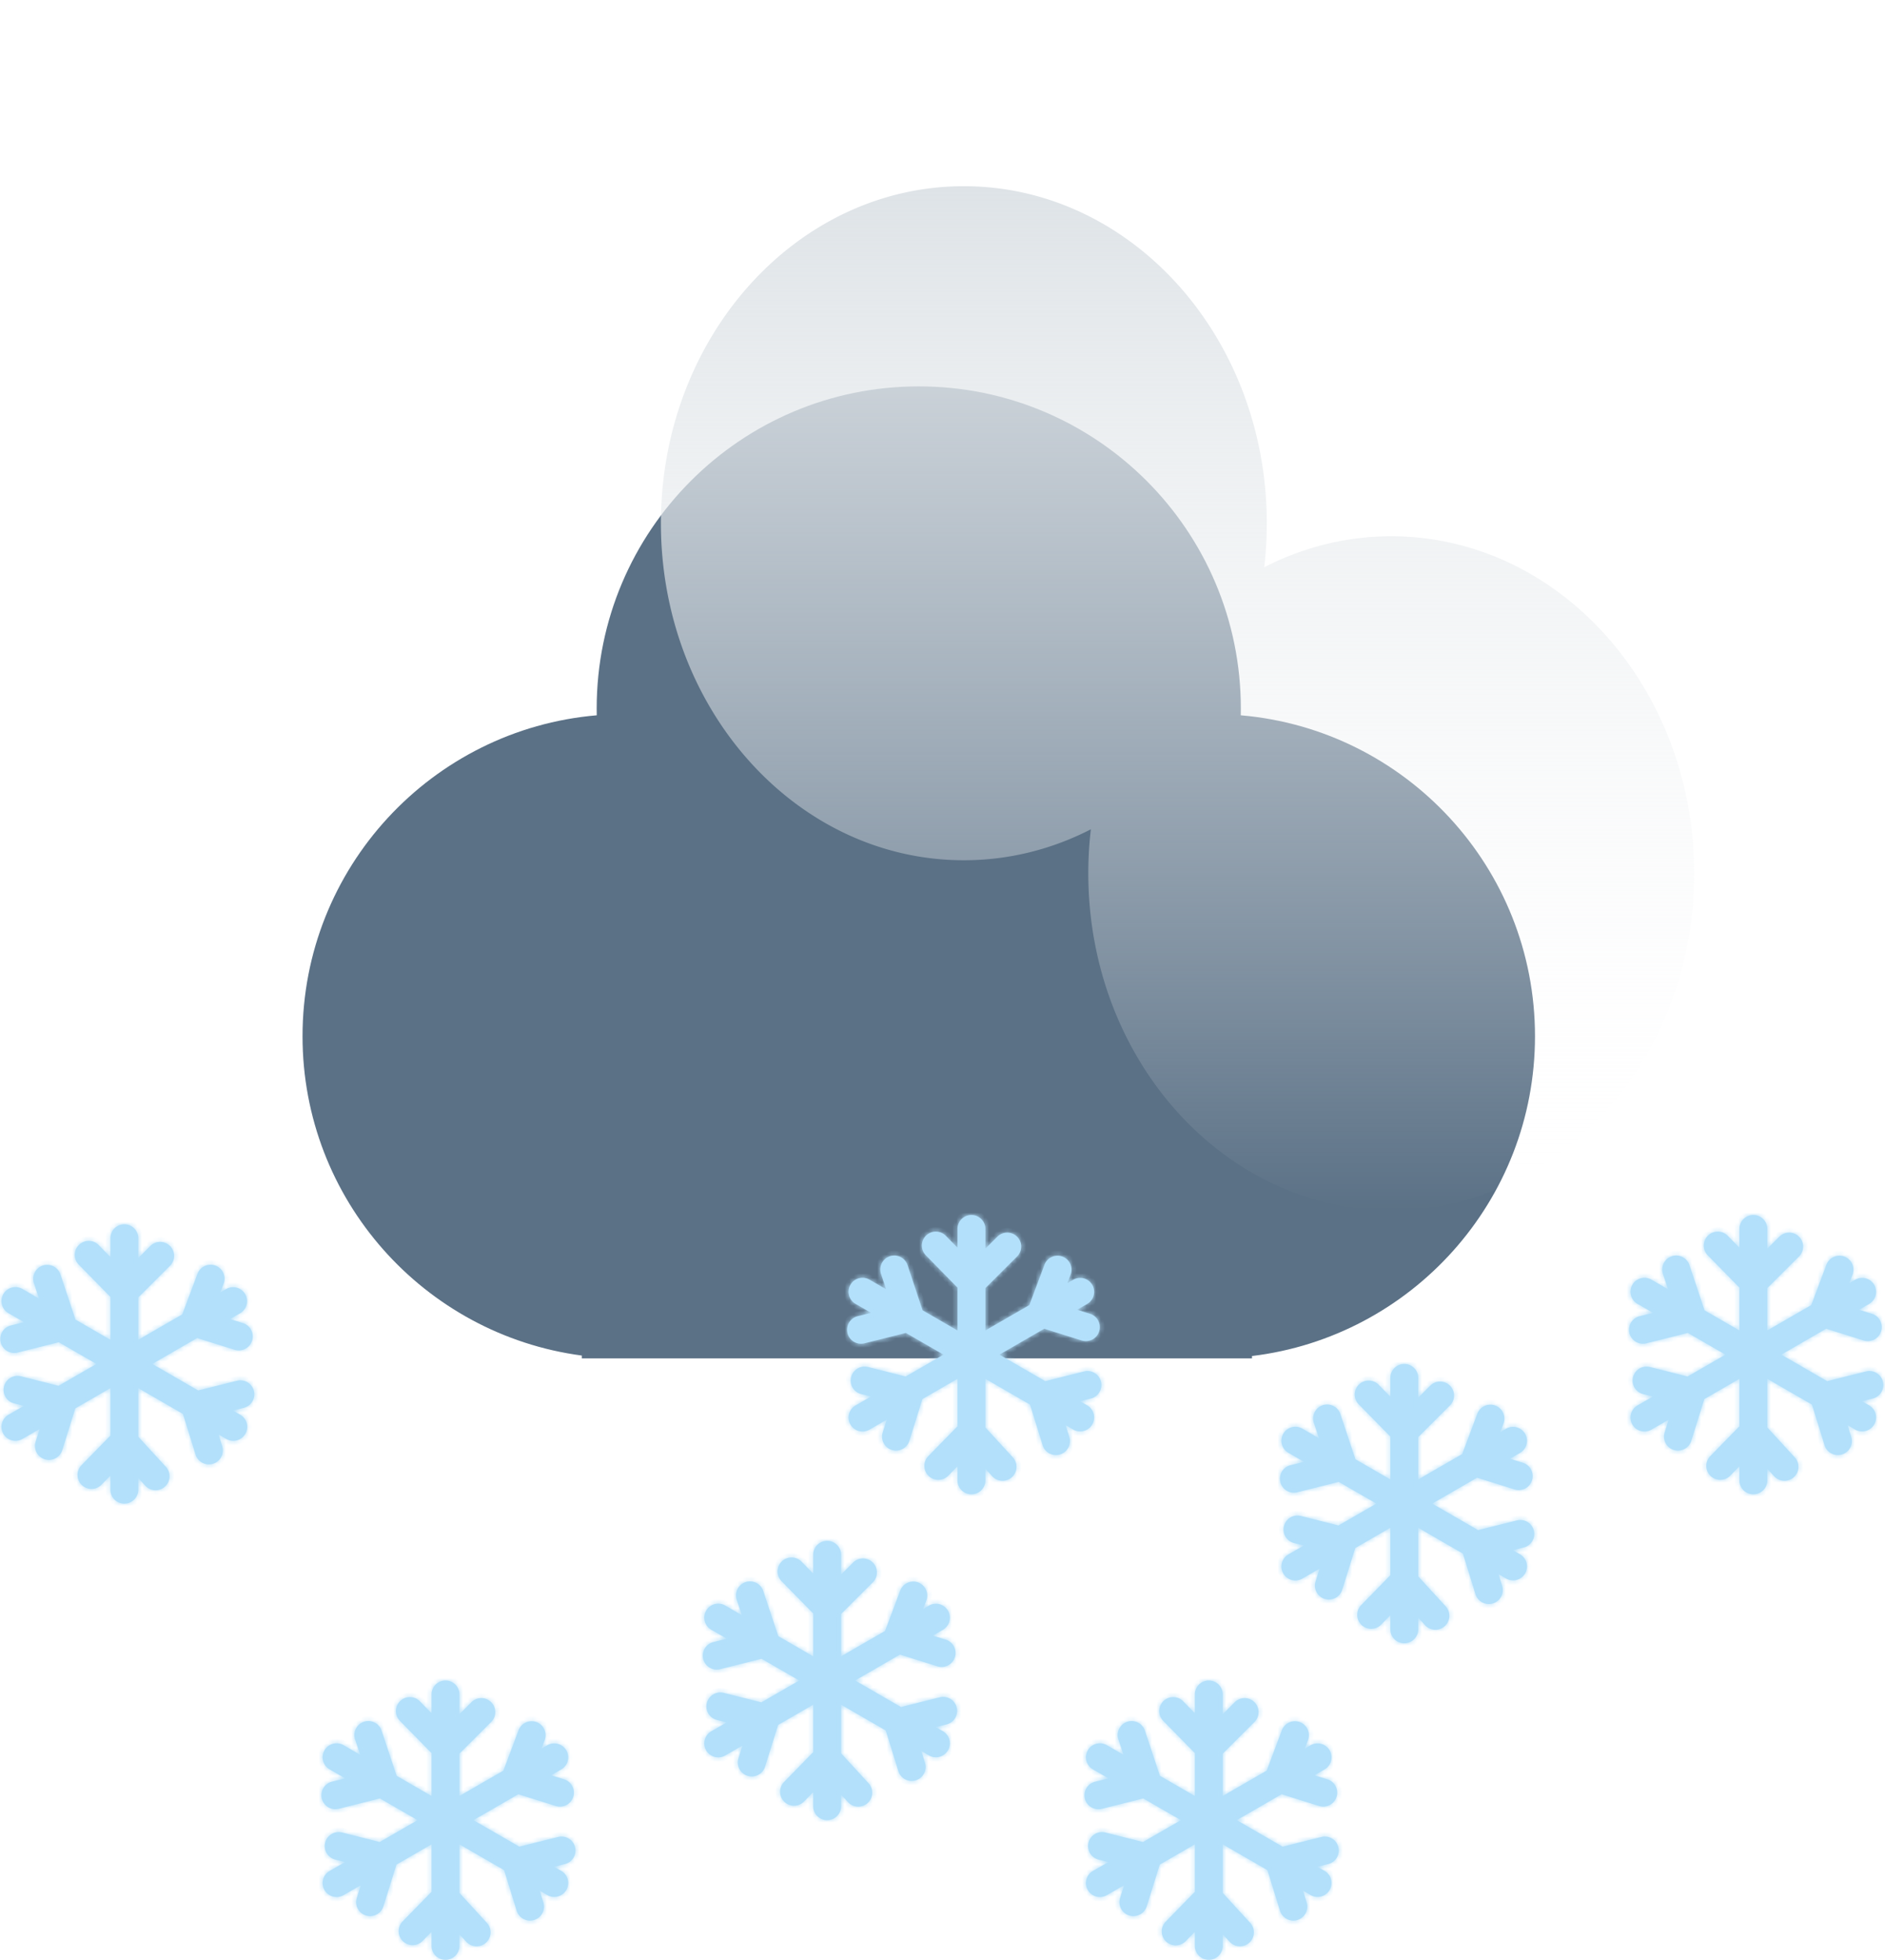 <svg width="405" height="421" fill="none" xmlns="http://www.w3.org/2000/svg"><g filter="url(#filter0_i)"><path fill-rule="evenodd" clip-rule="evenodd" d="M285 117.5c0 .608-.006 1.214-.019 1.819C329.251 123.112 364 160.248 364 205.5c0 44.218-33.179 80.688-76 85.869V292H108v-.758c-42.336-5.624-75-41.868-75-85.742 0-45.252 34.749-82.388 79.019-86.181A84.652 84.652 0 01112 117.5c0-47.773 38.727-86.5 86.5-86.5S285 69.727 285 117.5z" fill="#fff"/></g><g filter="url(#filter1_f)"><path fill-rule="evenodd" clip-rule="evenodd" d="M266.6 152.2c0 .486-.005.971-.015 1.455 35.416 3.034 63.215 32.743 63.215 68.945 0 35.375-26.543 64.55-60.8 68.695v.505H125v-.606c-33.869-4.499-60-33.495-60-68.594 0-36.202 27.8-65.911 63.215-68.945-.01-.484-.015-.969-.015-1.455 0-38.218 30.982-69.2 69.2-69.2s69.2 30.982 69.2 69.2z" fill="#5B7186"/></g><g filter="url(#filter2_f)"><path fill-rule="evenodd" clip-rule="evenodd" d="M271.622 121.857c.363-3.096.551-6.253.551-9.459 0-39.984-29.14-72.398-65.087-72.398C171.14 40 142 72.414 142 112.398c0 39.984 29.14 72.398 65.086 72.398 9.746 0 18.992-2.383 27.292-6.653a81.212 81.212 0 00-.551 9.459c0 39.984 29.14 72.398 65.087 72.398C334.86 260 364 227.586 364 187.602c0-39.984-29.14-72.398-65.086-72.398-9.746 0-18.992 2.383-27.292 6.653z" fill="url(#paint0_linear)"/></g><mask id="a" fill="#fff"><path fill-rule="evenodd" clip-rule="evenodd" d="M205.717 264a3 3 0 116 0v4.229l2.59-2.586a3 3 0 014.239 4.246l-6.829 6.818v9.097l9.444-5.452 3.273-8.722a3.001 3.001 0 015.618 2.108l-.709 1.89 1.257-.726a3 3 0 013 5.196l-2.181 1.259 2.78.871a3 3 0 01-1.794 5.726l-8.046-2.521-9.642 5.567 9.863 5.694 8.334-2.084a3 3 0 111.456 5.821l-2.316.579 1.546.892a3 3 0 01-3 5.196l-1.642-.948.78 2.516a3 3 0 11-5.731 1.776l-2.699-8.709-9.591-5.537v10.443l5.907 6.446a3 3 0 01-4.424 4.053l-1.483-1.618V318a3 3 0 11-6 0v-3.021l-1.964 2.012a3 3 0 01-4.293-4.192l6.257-6.408v-10.195l-7.536 4.351-2.8 8.959a3 3 0 01-5.727-1.79l.857-2.74-3.676 2.122a3 3 0 11-3-5.196l3.293-1.901-2.09-.528a3 3 0 111.469-5.818l8.077 2.041 8.133-4.696-8.081-4.666-8.907 2.231a3 3 0 01-1.457-5.821l2.892-.724-3.329-1.922a3 3 0 113-5.196l3.554 2.052-1.098-3.296a3 3 0 015.693-1.896l3.16 9.487c.024.073.046.146.064.219l7.509 4.336v-9.211l-6.761-6.894a3 3 0 114.283-4.201l2.478 2.526V264z"/></mask><path fill-rule="evenodd" clip-rule="evenodd" d="M205.717 264a3 3 0 116 0v4.229l2.59-2.586a3 3 0 014.239 4.246l-6.829 6.818v9.097l9.444-5.452 3.273-8.722a3.001 3.001 0 015.618 2.108l-.709 1.89 1.257-.726a3 3 0 013 5.196l-2.181 1.259 2.78.871a3 3 0 01-1.794 5.726l-8.046-2.521-9.642 5.567 9.863 5.694 8.334-2.084a3 3 0 111.456 5.821l-2.316.579 1.546.892a3 3 0 01-3 5.196l-1.642-.948.78 2.516a3 3 0 11-5.731 1.776l-2.699-8.709-9.591-5.537v10.443l5.907 6.446a3 3 0 01-4.424 4.053l-1.483-1.618V318a3 3 0 11-6 0v-3.021l-1.964 2.012a3 3 0 01-4.293-4.192l6.257-6.408v-10.195l-7.536 4.351-2.8 8.959a3 3 0 01-5.727-1.79l.857-2.74-3.676 2.122a3 3 0 11-3-5.196l3.293-1.901-2.09-.528a3 3 0 111.469-5.818l8.077 2.041 8.133-4.696-8.081-4.666-8.907 2.231a3 3 0 01-1.457-5.821l2.892-.724-3.329-1.922a3 3 0 113-5.196l3.554 2.052-1.098-3.296a3 3 0 015.693-1.896l3.16 9.487c.024.073.046.146.064.219l7.509 4.336v-9.211l-6.761-6.894a3 3 0 114.283-4.201l2.478 2.526V264z" fill="#B3E0FB"/><path d="M211.717 268.229h-1v2.411l1.707-1.704-.707-.707zm2.59-2.586l.706.708-.706-.708zm4.243.004l-.708.706.708-.706zm-.004 4.242l.706.708-.706-.708zm-6.829 6.818l-.706-.708-.294.293v.415h1zm0 9.097h-1v1.732l1.5-.866-.5-.866zm9.444-5.452l.5.866.31-.18.126-.335-.936-.351zm3.273-8.722l-.936-.351.936.351zm3.863-1.755l.352-.936-.352.936zm1.755 3.863l.936.352-.936-.352zm-.709 1.89l-.937-.352-.98 2.613 2.417-1.395-.5-.866zm1.257-.726l-.5-.866.5.866zm4.098 1.098l.866-.5-.866.5zm-1.098 4.098l-.5-.866.5.866zm-2.181 1.259l-.5-.866-1.973 1.14 2.174.681.299-.955zm2.78.871l.299-.954-.299.954zm1.966 3.76l.954.299-.954-.299zm-3.76 1.966l-.299.954.299-.954zm-8.046-2.521l.299-.954-.419-.131-.38.219.5.866zM214.717 291l-.5-.866-1.5.866 1.5.866.5-.866zm9.863 5.694l-.5.866.35.202.392-.098-.242-.97zm8.334-2.084l.243.97-.243-.97zm3.638 2.182l-.97.243.97-.243zm-2.182 3.639l.242.97-.242-.97zm-2.316.579l-.242-.971-2.399.6 2.141 1.237.5-.866zm1.546.892l.5-.866-.5.866zm1.098 4.098l-.866-.5.866.5zm-4.098 1.098l.5-.866-.5.866zm-1.642-.948l.5-.866-2.211-1.276.756 2.438.955-.296zm.78 2.516l.955-.296-.955.296zm-1.977 3.753l-.296-.955.296.955zm-3.754-1.977l.955-.296-.955.296zm-2.699-8.709l.955-.296-.116-.374-.339-.196-.5.866zm-9.591-5.537l.5-.866-1.5-.866v1.732h1zm0 10.443h-1v.389l.263.287.737-.676zm5.907 6.446l-.738.675.738-.675zm-.185 4.238l.675.738-.675-.738zm-4.239-.185l.737-.675-.737.675zm-1.483-1.618l.737-.676-1.737-1.895v2.571h1zm-6-.541h1v-2.455l-1.715 1.757.715.698zm-1.964 2.012l-.716-.699.716.699zm-4.242.051l-.699.715.699-.715zm-.051-4.243l.716.699-.716-.699zm6.257-6.408l.716.699.284-.291v-.408h-1zm0-10.195h1v-1.732l-1.5.866.5.866zm-7.536 4.351l-.5-.866-.338.195-.116.373.954.298zm-2.8 8.959l-.955-.298.955.298zm-5.727-1.79l.954.299-.954-.299zm.857-2.74l.954.298.765-2.445-2.219 1.281.5.866zm-3.676 2.122l.5.866-.5-.866zM182.736 306l-.866.5.866-.5zm1.099-4.098l-.5-.866.5.866zm3.293-1.901l.5.866 2.134-1.232-2.389-.604-.245.97zm-2.09-.528l.245-.97-.245.97zm-2.174-3.644l-.97-.245.97.245zm3.643-2.174l.245-.969-.245.969zm8.077 2.041l-.245.969.394.1.351-.203-.5-.866zm8.133-4.696l.5.866 1.5-.866-1.5-.866-.5.866zm-8.081-4.666l.5-.866-.351-.202-.392.098.243.97zm-8.907 2.231l.243.97-.243-.97zm-1.457-5.821l-.243-.97.243.97zm2.892-.724l.243.97 2.397-.6-2.14-1.236-.5.866zm-3.329-1.922l.5-.866-.5.866zM182.736 276l.867.5-.867-.5zm4.099-1.098l.5-.866-.5.866zm3.554 2.052l-.5.866 2.281 1.317-.832-2.499-.949.316zm-1.098-3.296l.949-.316-.949.316zm1.898-3.794l.316.949-.316-.949zm3.795 1.898l-.949.316.949-.316zm3.16 9.487l-.949.316.949-.316zm.064.219l-.97.244.104.411.366.211.5-.866zm7.509 4.336l-.5.866 1.5.866v-1.732h-1zm0-9.211h1v-.408l-.286-.292-.714.7zm-6.761-6.894l-.714.7.714-.7zm.041-4.242l-.7-.714.7.714zm4.242.041l-.714.7.714-.7zm2.478 2.526l-.714.701 1.714 1.747v-2.448h-1zm3-8.024a4 4 0 00-4 4h2a2 2 0 012-2v-2zm4 4a4 4 0 00-4-4v2a2 2 0 012 2h2zm0 4.229V264h-2v4.229h2zm.883-3.293l-2.589 2.585 1.413 1.415 2.589-2.585-1.413-1.415zm5.657.004a4 4 0 00-5.657-.004l1.413 1.415a2.002 2.002 0 012.829.002l1.415-1.413zm-.005 5.657a4 4 0 00.005-5.657l-1.415 1.413a2 2 0 01-.003 2.829l1.413 1.415zm-6.828 6.817l6.828-6.817-1.413-1.415-6.828 6.817 1.413 1.415zm.293 8.39v-9.097h-2v9.097h2zm7.944-6.318l-9.444 5.452 1 1.732 9.444-5.452-1-1.732zm2.837-8.207L220.225 280l1.872.703 3.274-8.722-1.873-.702zm5.151-2.34a4 4 0 00-5.151 2.34l1.873.702a2 2 0 012.575-1.169l.703-1.873zm2.339 5.151a4.001 4.001 0 00-2.339-5.151l-.703 1.873a2 2 0 011.17 2.575l1.872.703zm-.709 1.889l.709-1.889-1.872-.703-.71 1.889 1.873.703zm-.179-1.943l-1.257.726 1 1.732 1.257-.726-1-1.732zm5.464 1.464a4 4 0 00-5.464-1.464l1 1.732a2 2 0 012.732.732l1.732-1zm-1.464 5.464a4 4 0 001.464-5.464l-1.732 1a2 2 0 01-.732 2.732l1 1.732zm-2.181 1.259l2.181-1.259-1-1.732-2.181 1.259 1 1.732zm2.579-.949l-2.78-.871-.598 1.909 2.78.87.598-1.908zm2.621 5.013a4 4 0 00-2.621-5.013l-.598 1.908a2.001 2.001 0 011.311 2.507l1.908.598zm-5.013 2.621a4 4 0 005.013-2.621l-1.908-.598a2 2 0 01-2.507 1.31l-.598 1.909zm-8.046-2.52l8.046 2.52.598-1.909-8.046-2.52-.598 1.909zm-8.843 5.478l9.642-5.566-1-1.733-9.642 5.567 1 1.732zm9.863 3.962l-9.863-5.694-1 1.732 9.863 5.694 1-1.732zm-.258 1.836l8.335-2.084-.485-1.94-8.335 2.084.485 1.94zm8.335-2.084a2 2 0 012.425 1.455l1.94-.485a3.999 3.999 0 00-4.85-2.91l.485 1.94zm2.425 1.455a1.999 1.999 0 01-1.455 2.425l.485 1.941a4 4 0 002.91-4.851l-1.94.485zm-1.455 2.425l-2.315.579.485 1.941 2.315-.579-.485-1.941zm-.027 1.576l-1.546-.892-1 1.732 1.546.892 1-1.732zm1.464 5.464a4 4 0 00-1.464-5.464l-1 1.732a2 2 0 01.732 2.732l1.732 1zm-5.464 1.464a4 4 0 005.464-1.464l-1.732-1a2 2 0 01-2.732.732l-1 1.732zm-1.642-.948l1.642.948 1-1.732-1.642-.948-1 1.732zm2.235 1.354l-.779-2.516-1.911.592.78 2.516 1.91-.592zm-2.636 5.005a4 4 0 002.636-5.005l-1.91.592a2 2 0 01-1.318 2.502l.592 1.911zm-5.005-2.637a4 4 0 005.005 2.637l-.592-1.911a2 2 0 01-2.503-1.318l-1.91.592zm-2.7-8.709l2.7 8.709 1.91-.592-2.699-8.709-1.911.592zm-9.135-4.967l9.591 5.537 1-1.732-9.591-5.537-1 1.732zm1.5 9.577v-10.443h-2v10.443h2zm5.644 5.77l-5.907-6.446-1.474 1.352 5.906 6.445 1.475-1.351zm-.247 5.652a4 4 0 00.247-5.652l-1.475 1.351a2 2 0 01-.123 2.826l1.351 1.475zm-5.651-.247a4 4 0 005.651.247l-1.351-1.475a2 2 0 01-2.826-.123l-1.474 1.351zm-1.483-1.618l1.483 1.618 1.474-1.351-1.483-1.619-1.474 1.352zm1.737 1.804v-2.48h-2V318h2zm-4 4a4 4 0 004-4h-2a2 2 0 01-2 2v2zm-4-4a4 4 0 004 4v-2a2 2 0 01-2-2h-2zm0-3.021V318h2v-3.021h-2zm-.249 2.711l1.965-2.012-1.431-1.397-1.965 2.011 1.431 1.398zm-5.656.067a4 4 0 005.656-.067l-1.431-1.398a1.999 1.999 0 01-2.828.034l-1.397 1.431zm-.067-5.656a3.999 3.999 0 00.067 5.656l1.397-1.431a2 2 0 01-.033-2.828l-1.431-1.397zm6.257-6.408l-6.257 6.408 1.431 1.397 6.257-6.408-1.431-1.397zm-.285-9.497v10.195h2v-10.195h-2zm-6.036 5.217l7.536-4.351-1-1.732-7.536 4.351 1 1.732zm-2.346 8.392l2.801-8.96-1.909-.596-2.801 8.959 1.909.597zm-5.011 2.624a4 4 0 005.011-2.624l-1.909-.597a1.999 1.999 0 01-2.505 1.312l-.597 1.909zm-2.624-5.011a3.999 3.999 0 002.624 5.011l.597-1.909a2 2 0 01-1.313-2.505l-1.908-.597zm.856-2.741l-.856 2.741 1.908.597.857-2.741-1.909-.597zm-2.221 3.287l3.676-2.122-1-1.732-3.676 2.122 1 1.732zm-5.465-1.464a4 4 0 005.465 1.464l-1-1.732a2 2 0 01-2.732-.732l-1.733 1zm1.465-5.464a4 4 0 00-1.465 5.464l1.733-1a1.999 1.999 0 01.732-2.732l-1-1.732zm3.293-1.901l-3.293 1.901 1 1.732 3.293-1.901-1-1.732zm-1.835 1.307l2.09.528.49-1.939-2.09-.528-.49 1.939zm-2.899-4.858a4 4 0 002.899 4.858l.49-1.939a2.001 2.001 0 01-1.45-2.429l-1.939-.49zm4.858-2.898a4 4 0 00-4.858 2.898l1.939.49a2 2 0 012.429-1.449l.49-1.939zm8.077 2.04l-8.077-2.04-.49 1.939 8.077 2.04.49-1.939zm7.388-4.592l-8.133 4.696 1 1.732 8.133-4.696-1-1.732zm-8.081-2.934l8.081 4.666 1-1.732-8.081-4.666-1 1.732zm-8.164 2.335l8.907-2.231-.486-1.94-8.906 2.23.485 1.941zm-4.851-2.909a4 4 0 004.851 2.909l-.485-1.941a1.999 1.999 0 01-2.426-1.454l-1.94.486zm2.908-4.852a4 4 0 00-2.908 4.852l1.94-.486a2 2 0 011.454-2.426l-.486-1.94zm2.892-.724l-2.892.724.486 1.94 2.892-.724-.486-1.94zm-3.586-.086l3.329 1.922 1-1.732-3.329-1.922-1 1.732zm-1.465-5.464a4 4 0 001.465 5.464l1-1.732a1.999 1.999 0 01-.732-2.732l-1.733-1zm5.465-1.464a4 4 0 00-5.465 1.464l1.733 1a2 2 0 012.732-.732l1-1.732zm3.554 2.052l-3.554-2.052-1 1.732 3.554 2.052 1-1.732zm-2.546-2.114l1.097 3.296 1.898-.632-1.098-3.296-1.897.632zm2.53-5.059a3.999 3.999 0 00-2.53 5.059l1.897-.632a2 2 0 011.265-2.529l-.632-1.898zm5.059 2.531a4 4 0 00-5.059-2.531l.632 1.898a2 2 0 012.53 1.265l1.897-.632zm3.161 9.487l-3.161-9.487-1.897.632 3.16 9.487 1.898-.632zm.085.291a4.56 4.56 0 00-.085-.291l-1.898.632c.017.049.031.099.043.147l1.94-.488zm7.039 3.714l-7.509-4.336-1 1.732 7.509 4.336 1-1.732zm-1.5-8.345v9.211h2v-9.211h-2zm-6.475-6.194l6.761 6.894 1.428-1.4-6.761-6.894-1.428 1.4zm.055-5.656a3.998 3.998 0 00-.055 5.656l1.428-1.4a1.999 1.999 0 01.027-2.828l-1.4-1.428zm5.656.055a4 4 0 00-5.656-.055l1.4 1.428a2 2 0 012.828.027l1.428-1.4zm2.478 2.526l-2.478-2.526-1.428 1.4 2.478 2.527 1.428-1.401zM204.717 264v4.024h2V264h-2z" fill="#B3E0FB" mask="url(#a)"/><mask id="b" fill="#fff"><path fill-rule="evenodd" clip-rule="evenodd" d="M174.717 334a3 3 0 116 0v4.229l2.59-2.586a3 3 0 014.239 4.246l-6.829 6.818v9.097l9.444-5.452 3.273-8.722a3.001 3.001 0 015.618 2.108l-.709 1.89 1.257-.726a3 3 0 013 5.196l-2.181 1.259 2.78.871a3 3 0 01-1.794 5.726l-8.046-2.521-9.642 5.567 9.863 5.694 8.334-2.084a3 3 0 111.456 5.821l-2.316.579 1.546.892a3 3 0 01-3 5.196l-1.642-.948.78 2.516a3 3 0 11-5.731 1.776l-2.699-8.709-9.591-5.537v10.443l5.907 6.446a3 3 0 01-4.424 4.053l-1.483-1.618V388a3 3 0 11-6 0v-3.021l-1.964 2.012a3 3 0 01-4.293-4.192l6.257-6.408v-10.195l-7.536 4.351-2.8 8.959a3 3 0 01-5.727-1.79l.857-2.74-3.676 2.122a3 3 0 11-3-5.196l3.293-1.901-2.09-.528a3 3 0 111.469-5.818l8.077 2.041 8.133-4.696-8.081-4.666-8.907 2.231a3 3 0 01-1.457-5.821l2.892-.724-3.329-1.922a3 3 0 113-5.196l3.554 2.052-1.098-3.296a3 3 0 015.693-1.896l3.16 9.487c.024.073.046.146.064.219l7.509 4.336v-9.211l-6.761-6.894a3 3 0 114.283-4.201l2.478 2.526V334z"/></mask><path fill-rule="evenodd" clip-rule="evenodd" d="M174.717 334a3 3 0 116 0v4.229l2.59-2.586a3 3 0 014.239 4.246l-6.829 6.818v9.097l9.444-5.452 3.273-8.722a3.001 3.001 0 015.618 2.108l-.709 1.89 1.257-.726a3 3 0 013 5.196l-2.181 1.259 2.78.871a3 3 0 01-1.794 5.726l-8.046-2.521-9.642 5.567 9.863 5.694 8.334-2.084a3 3 0 111.456 5.821l-2.316.579 1.546.892a3 3 0 01-3 5.196l-1.642-.948.78 2.516a3 3 0 11-5.731 1.776l-2.699-8.709-9.591-5.537v10.443l5.907 6.446a3 3 0 01-4.424 4.053l-1.483-1.618V388a3 3 0 11-6 0v-3.021l-1.964 2.012a3 3 0 01-4.293-4.192l6.257-6.408v-10.195l-7.536 4.351-2.8 8.959a3 3 0 01-5.727-1.79l.857-2.74-3.676 2.122a3 3 0 11-3-5.196l3.293-1.901-2.09-.528a3 3 0 111.469-5.818l8.077 2.041 8.133-4.696-8.081-4.666-8.907 2.231a3 3 0 01-1.457-5.821l2.892-.724-3.329-1.922a3 3 0 113-5.196l3.554 2.052-1.098-3.296a3 3 0 015.693-1.896l3.16 9.487c.024.073.046.146.064.219l7.509 4.336v-9.211l-6.761-6.894a3 3 0 114.283-4.201l2.478 2.526V334z" fill="#B3E0FB"/><path d="M180.717 338.229h-1v2.411l1.707-1.704-.707-.707zm2.59-2.586l.706.708-.706-.708zm4.243.004l-.708.706.708-.706zm-.004 4.242l.706.708-.706-.708zm-6.829 6.818l-.706-.708-.294.293v.415h1zm0 9.097h-1v1.732l1.5-.866-.5-.866zm9.444-5.452l.5.866.31-.18.126-.335-.936-.351zm3.273-8.722l-.936-.351.936.351zm3.863-1.755l.352-.936-.352.936zm1.755 3.863l.936.352-.936-.352zm-.709 1.89l-.937-.352-.98 2.613 2.417-1.395-.5-.866zm1.257-.726l-.5-.866.5.866zm4.098 1.098l.866-.5-.866.5zm-1.098 4.098l-.5-.866.5.866zm-2.181 1.259l-.5-.866-1.973 1.14 2.174.681.299-.955zm2.78.871l.299-.954-.299.954zm1.966 3.76l.954.299-.954-.299zm-3.76 1.966l-.299.954.299-.954zm-8.046-2.521l.299-.954-.419-.131-.38.219.5.866zM183.717 361l-.5-.866-1.5.866 1.5.866.5-.866zm9.863 5.694l-.5.866.35.202.392-.098-.242-.97zm8.334-2.084l.243.97-.243-.97zm3.638 2.182l-.97.243.97-.243zm-2.182 3.639l.242.97-.242-.97zm-2.316.579l-.242-.971-2.399.6 2.141 1.237.5-.866zm1.546.892l.5-.866-.5.866zm1.098 4.098l-.866-.5.866.5zm-4.098 1.098l.5-.866-.5.866zm-1.642-.948l.5-.866-2.211-1.276.756 2.438.955-.296zm.78 2.516l.955-.296-.955.296zm-1.977 3.753l-.296-.955.296.955zm-3.754-1.977l.955-.296-.955.296zm-2.699-8.709l.955-.296-.116-.374-.339-.196-.5.866zm-9.591-5.537l.5-.866-1.5-.866v1.732h1zm0 10.443h-1v.389l.263.287.737-.676zm5.907 6.446l-.738.675.738-.675zm-.185 4.238l.675.738-.675-.738zm-4.239-.185l.737-.675-.737.675zm-1.483-1.618l.737-.676-1.737-1.895v2.571h1zm-6-.541h1v-2.455l-1.715 1.757.715.698zm-1.964 2.012l-.716-.699.716.699zm-4.242.051l-.699.715.699-.715zm-.051-4.243l.716.699-.716-.699zm6.257-6.408l.716.699.284-.291v-.408h-1zm0-10.195h1v-1.732l-1.5.866.5.866zm-7.536 4.351l-.5-.866-.338.195-.116.373.954.298zm-2.8 8.959l-.955-.298.955.298zm-5.727-1.79l.954.299-.954-.299zm.857-2.74l.954.298.765-2.445-2.219 1.281.5.866zm-3.676 2.122l.5.866-.5-.866zM151.736 376l-.866.5.866-.5zm1.099-4.098l-.5-.866.5.866zm3.293-1.901l.5.866 2.134-1.232-2.389-.604-.245.97zm-2.09-.528l.245-.97-.245.97zm-2.174-3.644l-.97-.245.97.245zm3.643-2.174l.245-.969-.245.969zm8.077 2.041l-.245.969.394.1.351-.203-.5-.866zm8.133-4.696l.5.866 1.5-.866-1.5-.866-.5.866zm-8.081-4.666l.5-.866-.351-.202-.392.098.243.97zm-8.907 2.231l.243.97-.243-.97zm-1.457-5.821l-.243-.97.243.97zm2.892-.724l.243.97 2.397-.6-2.14-1.236-.5.866zm-3.329-1.922l.5-.866-.5.866zM151.736 346l.867.5-.867-.5zm4.099-1.098l.5-.866-.5.866zm3.554 2.052l-.5.866 2.281 1.317-.832-2.499-.949.316zm-1.098-3.296l.949-.316-.949.316zm1.898-3.794l.316.949-.316-.949zm3.795 1.898l-.949.316.949-.316zm3.16 9.487l-.949.316.949-.316zm.064.219l-.97.244.104.411.366.211.5-.866zm7.509 4.336l-.5.866 1.5.866v-1.732h-1zm0-9.211h1v-.408l-.286-.292-.714.7zm-6.761-6.894l-.714.7.714-.7zm.041-4.242l-.7-.714.7.714zm4.242.041l-.714.7.714-.7zm2.478 2.526l-.714.701 1.714 1.747v-2.448h-1zm3-8.024a4 4 0 00-4 4h2a2 2 0 012-2v-2zm4 4a4 4 0 00-4-4v2a2 2 0 012 2h2zm0 4.229V334h-2v4.229h2zm.883-3.293l-2.589 2.585 1.413 1.415 2.589-2.585-1.413-1.415zm5.657.004a4 4 0 00-5.657-.004l1.413 1.415a2.002 2.002 0 012.829.002l1.415-1.413zm-.005 5.657a4 4 0 00.005-5.657l-1.415 1.413a2 2 0 01-.003 2.829l1.413 1.415zm-6.828 6.817l6.828-6.817-1.413-1.415-6.828 6.817 1.413 1.415zm.293 8.39v-9.097h-2v9.097h2zm7.944-6.318l-9.444 5.452 1 1.732 9.444-5.452-1-1.732zm2.837-8.207L189.225 350l1.872.703 3.274-8.722-1.873-.702zm5.151-2.34a4 4 0 00-5.151 2.34l1.873.702a2 2 0 012.575-1.169l.703-1.873zm2.339 5.151a4.001 4.001 0 00-2.339-5.151l-.703 1.873a2 2 0 011.17 2.575l1.872.703zm-.709 1.889l.709-1.889-1.872-.703-.71 1.889 1.873.703zm-.179-1.943l-1.257.726 1 1.732 1.257-.726-1-1.732zm5.464 1.464a4 4 0 00-5.464-1.464l1 1.732a2 2 0 012.732.732l1.732-1zm-1.464 5.464a4 4 0 001.464-5.464l-1.732 1a2 2 0 01-.732 2.732l1 1.732zm-2.181 1.259l2.181-1.259-1-1.732-2.181 1.259 1 1.732zm2.579-.949l-2.78-.871-.598 1.909 2.78.87.598-1.908zm2.621 5.013a4 4 0 00-2.621-5.013l-.598 1.908a2.001 2.001 0 011.311 2.507l1.908.598zm-5.013 2.621a4 4 0 005.013-2.621l-1.908-.598a2 2 0 01-2.507 1.31l-.598 1.909zm-8.046-2.52l8.046 2.52.598-1.909-8.046-2.52-.598 1.909zm-8.843 5.478l9.642-5.566-1-1.733-9.642 5.567 1 1.732zm9.863 3.962l-9.863-5.694-1 1.732 9.863 5.694 1-1.732zm-.258 1.836l8.335-2.084-.485-1.94-8.335 2.084.485 1.94zm8.335-2.084a2 2 0 012.425 1.455l1.94-.485a3.999 3.999 0 00-4.85-2.91l.485 1.94zm2.425 1.455a1.999 1.999 0 01-1.455 2.425l.485 1.941a4 4 0 002.91-4.851l-1.94.485zm-1.455 2.425l-2.315.579.485 1.941 2.315-.579-.485-1.941zm-.027 1.576l-1.546-.892-1 1.732 1.546.892 1-1.732zm1.464 5.464a4 4 0 00-1.464-5.464l-1 1.732a2 2 0 01.732 2.732l1.732 1zm-5.464 1.464a4 4 0 005.464-1.464l-1.732-1a2 2 0 01-2.732.732l-1 1.732zm-1.642-.948l1.642.948 1-1.732-1.642-.948-1 1.732zm2.235 1.354l-.779-2.516-1.911.592.78 2.516 1.91-.592zm-2.636 5.005a4 4 0 002.636-5.005l-1.91.592a2 2 0 01-1.318 2.502l.592 1.911zm-5.005-2.637a4 4 0 005.005 2.637l-.592-1.911a2 2 0 01-2.503-1.318l-1.91.592zm-2.7-8.709l2.7 8.709 1.91-.592-2.699-8.709-1.911.592zm-9.135-4.967l9.591 5.537 1-1.732-9.591-5.537-1 1.732zm1.5 9.577v-10.443h-2v10.443h2zm5.644 5.77l-5.907-6.446-1.474 1.352 5.906 6.445 1.475-1.351zm-.247 5.652a4 4 0 00.247-5.652l-1.475 1.351a2 2 0 01-.123 2.826l1.351 1.475zm-5.651-.247a4 4 0 005.651.247l-1.351-1.475a2 2 0 01-2.826-.123l-1.474 1.351zm-1.483-1.618l1.483 1.618 1.474-1.351-1.483-1.619-1.474 1.352zm1.737 1.804v-2.48h-2V388h2zm-4 4a4 4 0 004-4h-2a2 2 0 01-2 2v2zm-4-4a4 4 0 004 4v-2a2 2 0 01-2-2h-2zm0-3.021V388h2v-3.021h-2zm-.249 2.711l1.965-2.012-1.431-1.397-1.965 2.011 1.431 1.398zm-5.656.067a4 4 0 005.656-.067l-1.431-1.398a1.999 1.999 0 01-2.828.034l-1.397 1.431zm-.067-5.656a3.999 3.999 0 00.067 5.656l1.397-1.431a2 2 0 01-.033-2.828l-1.431-1.397zm6.257-6.408l-6.257 6.408 1.431 1.397 6.257-6.408-1.431-1.397zm-.285-9.497v10.195h2v-10.195h-2zm-6.036 5.217l7.536-4.351-1-1.732-7.536 4.351 1 1.732zm-2.346 8.392l2.801-8.96-1.909-.596-2.801 8.959 1.909.597zm-5.011 2.624a4 4 0 005.011-2.624l-1.909-.597a1.999 1.999 0 01-2.505 1.312l-.597 1.909zm-2.624-5.011a3.999 3.999 0 002.624 5.011l.597-1.909a2 2 0 01-1.313-2.505l-1.908-.597zm.856-2.741l-.856 2.741 1.908.597.857-2.741-1.909-.597zm-2.221 3.287l3.676-2.122-1-1.732-3.676 2.122 1 1.732zm-5.465-1.464a4 4 0 005.465 1.464l-1-1.732a2 2 0 01-2.732-.732l-1.733 1zm1.465-5.464a4 4 0 00-1.465 5.464l1.733-1a1.999 1.999 0 01.732-2.732l-1-1.732zm3.293-1.901l-3.293 1.901 1 1.732 3.293-1.901-1-1.732zm-1.835 1.307l2.09.528.49-1.939-2.09-.528-.49 1.939zm-2.899-4.858a4 4 0 002.899 4.858l.49-1.939a2.001 2.001 0 01-1.45-2.429l-1.939-.49zm4.858-2.898a4 4 0 00-4.858 2.898l1.939.49a2 2 0 012.429-1.449l.49-1.939zm8.077 2.04l-8.077-2.04-.49 1.939 8.077 2.04.49-1.939zm7.388-4.592l-8.133 4.696 1 1.732 8.133-4.696-1-1.732zm-8.081-2.934l8.081 4.666 1-1.732-8.081-4.666-1 1.732zm-8.164 2.335l8.907-2.231-.486-1.94-8.906 2.23.485 1.941zm-4.851-2.909a4 4 0 004.851 2.909l-.485-1.941a1.999 1.999 0 01-2.426-1.454l-1.94.486zm2.908-4.852a4 4 0 00-2.908 4.852l1.94-.486a2 2 0 011.454-2.426l-.486-1.94zm2.892-.724l-2.892.724.486 1.94 2.892-.724-.486-1.94zm-3.586-.086l3.329 1.922 1-1.732-3.329-1.922-1 1.732zm-1.465-5.464a4 4 0 001.465 5.464l1-1.732a1.999 1.999 0 01-.732-2.732l-1.733-1zm5.465-1.464a4 4 0 00-5.465 1.464l1.733 1a2 2 0 012.732-.732l1-1.732zm3.554 2.052l-3.554-2.052-1 1.732 3.554 2.052 1-1.732zm-2.546-2.114l1.097 3.296 1.898-.632-1.098-3.296-1.897.632zm2.53-5.059a3.999 3.999 0 00-2.53 5.059l1.897-.632a2 2 0 011.265-2.529l-.632-1.898zm5.059 2.531a4 4 0 00-5.059-2.531l.632 1.898a2 2 0 012.53 1.265l1.897-.632zm3.161 9.487l-3.161-9.487-1.897.632 3.16 9.487 1.898-.632zm.085.291a4.56 4.56 0 00-.085-.291l-1.898.632c.017.049.031.099.043.147l1.94-.488zm7.039 3.714l-7.509-4.336-1 1.732 7.509 4.336 1-1.732zm-1.5-8.345v9.211h2v-9.211h-2zm-6.475-6.194l6.761 6.894 1.428-1.4-6.761-6.894-1.428 1.4zm.055-5.656a3.998 3.998 0 00-.055 5.656l1.428-1.4a1.999 1.999 0 01.027-2.828l-1.4-1.428zm5.656.055a4 4 0 00-5.656-.055l1.4 1.428a2 2 0 012.828.027l1.428-1.4zm2.478 2.526l-2.478-2.526-1.428 1.4 2.478 2.527 1.428-1.401zM173.717 334v4.024h2V334h-2z" fill="#B3E0FB" mask="url(#b)"/><mask id="c" fill="#fff"><path fill-rule="evenodd" clip-rule="evenodd" d="M298.717 296a3 3 0 116 0v4.229l2.59-2.586a3 3 0 014.239 4.246l-6.829 6.818v9.097l9.444-5.452 3.273-8.722a3.001 3.001 0 015.618 2.108l-.709 1.89 1.257-.726a3 3 0 013 5.196l-2.181 1.259 2.78.871a3 3 0 01-1.794 5.726l-8.046-2.521-9.642 5.567 9.863 5.694 8.334-2.084a3 3 0 111.456 5.821l-2.316.579 1.546.892a3 3 0 01-3 5.196l-1.642-.948.78 2.516a3 3 0 11-5.731 1.776l-2.699-8.709-9.591-5.537v10.443l5.907 6.446a3 3 0 01-4.424 4.053l-1.483-1.618V350a3 3 0 11-6 0v-3.021l-1.964 2.012a3 3 0 01-4.293-4.192l6.257-6.408v-10.195l-7.536 4.351-2.8 8.959a3 3 0 01-5.727-1.79l.857-2.74-3.676 2.122a3 3 0 11-3-5.196l3.293-1.901-2.09-.528a3 3 0 111.469-5.818l8.077 2.041 8.133-4.696-8.081-4.666-8.907 2.231a3 3 0 01-1.457-5.821l2.892-.724-3.329-1.922a3 3 0 113-5.196l3.554 2.052-1.098-3.296a3 3 0 015.693-1.896l3.16 9.487c.024.073.046.146.064.219l7.509 4.336v-9.211l-6.761-6.894a3 3 0 114.283-4.201l2.478 2.526V296z"/></mask><path fill-rule="evenodd" clip-rule="evenodd" d="M298.717 296a3 3 0 116 0v4.229l2.59-2.586a3 3 0 014.239 4.246l-6.829 6.818v9.097l9.444-5.452 3.273-8.722a3.001 3.001 0 015.618 2.108l-.709 1.89 1.257-.726a3 3 0 013 5.196l-2.181 1.259 2.78.871a3 3 0 01-1.794 5.726l-8.046-2.521-9.642 5.567 9.863 5.694 8.334-2.084a3 3 0 111.456 5.821l-2.316.579 1.546.892a3 3 0 01-3 5.196l-1.642-.948.78 2.516a3 3 0 11-5.731 1.776l-2.699-8.709-9.591-5.537v10.443l5.907 6.446a3 3 0 01-4.424 4.053l-1.483-1.618V350a3 3 0 11-6 0v-3.021l-1.964 2.012a3 3 0 01-4.293-4.192l6.257-6.408v-10.195l-7.536 4.351-2.8 8.959a3 3 0 01-5.727-1.79l.857-2.74-3.676 2.122a3 3 0 11-3-5.196l3.293-1.901-2.09-.528a3 3 0 111.469-5.818l8.077 2.041 8.133-4.696-8.081-4.666-8.907 2.231a3 3 0 01-1.457-5.821l2.892-.724-3.329-1.922a3 3 0 113-5.196l3.554 2.052-1.098-3.296a3 3 0 015.693-1.896l3.16 9.487c.024.073.046.146.064.219l7.509 4.336v-9.211l-6.761-6.894a3 3 0 114.283-4.201l2.478 2.526V296z" fill="#B3E0FB"/><path d="M304.717 300.229h-1v2.411l1.707-1.704-.707-.707zm2.59-2.586l.706.708-.706-.708zm4.243.004l-.708.706.708-.706zm-.004 4.242l.706.708-.706-.708zm-6.829 6.818l-.706-.708-.294.293v.415h1zm0 9.097h-1v1.732l1.5-.866-.5-.866zm9.444-5.452l.5.866.31-.18.126-.335-.936-.351zm3.273-8.722l-.936-.351.936.351zm3.863-1.755l.352-.936-.352.936zm1.755 3.863l.936.352-.936-.352zm-.709 1.89l-.937-.352-.98 2.613 2.417-1.395-.5-.866zm1.257-.726l-.5-.866.5.866zm4.098 1.098l.866-.5-.866.5zm-1.098 4.098l-.5-.866.5.866zm-2.181 1.259l-.5-.866-1.973 1.14 2.174.681.299-.955zm2.78.871l.299-.954-.299.954zm1.966 3.76l.954.299-.954-.299zm-3.76 1.966l-.299.954.299-.954zm-8.046-2.521l.299-.954-.419-.131-.38.219.5.866zM307.717 323l-.5-.866-1.5.866 1.5.866.5-.866zm9.863 5.694l-.5.866.35.202.392-.098-.242-.97zm8.334-2.084l.243.97-.243-.97zm3.638 2.182l-.97.243.97-.243zm-2.182 3.639l.242.97-.242-.97zm-2.316.579l-.242-.971-2.399.6 2.141 1.237.5-.866zm1.546.892l.5-.866-.5.866zm1.098 4.098l-.866-.5.866.5zm-4.098 1.098l.5-.866-.5.866zm-1.642-.948l.5-.866-2.211-1.276.756 2.438.955-.296zm.78 2.516l.955-.296-.955.296zm-1.977 3.753l-.296-.955.296.955zm-3.754-1.977l.955-.296-.955.296zm-2.699-8.709l.955-.296-.116-.374-.339-.196-.5.866zm-9.591-5.537l.5-.866-1.5-.866v1.732h1zm0 10.443h-1v.389l.263.287.737-.676zm5.907 6.446l-.738.675.738-.675zm-.185 4.238l.675.738-.675-.738zm-4.239-.185l.737-.675-.737.675zm-1.483-1.618l.737-.676-1.737-1.895v2.571h1zm-6-.541h1v-2.455l-1.715 1.757.715.698zm-1.964 2.012l-.716-.699.716.699zm-4.242.051l-.699.715.699-.715zm-.051-4.243l.716.699-.716-.699zm6.257-6.408l.716.699.284-.291v-.408h-1zm0-10.195h1v-1.732l-1.5.866.5.866zm-7.536 4.351l-.5-.866-.338.195-.116.373.954.298zm-2.8 8.959l-.955-.298.955.298zm-5.727-1.79l.954.299-.954-.299zm.857-2.74l.954.298.765-2.445-2.219 1.281.5.866zm-3.676 2.122l.5.866-.5-.866zM275.736 338l-.866.5.866-.5zm1.099-4.098l-.5-.866.5.866zm3.293-1.901l.5.866 2.134-1.232-2.389-.604-.245.97zm-2.09-.528l.245-.97-.245.97zm-2.174-3.644l-.97-.245.97.245zm3.643-2.174l.245-.969-.245.969zm8.077 2.041l-.245.969.394.1.351-.203-.5-.866zm8.133-4.696l.5.866 1.5-.866-1.5-.866-.5.866zm-8.081-4.666l.5-.866-.351-.202-.392.098.243.97zm-8.907 2.231l.243.97-.243-.97zm-1.457-5.821l-.243-.97.243.97zm2.892-.724l.243.97 2.397-.6-2.14-1.236-.5.866zm-3.329-1.922l.5-.866-.5.866zM275.736 308l.867.5-.867-.5zm4.099-1.098l.5-.866-.5.866zm3.554 2.052l-.5.866 2.281 1.317-.832-2.499-.949.316zm-1.098-3.296l.949-.316-.949.316zm1.898-3.794l.316.949-.316-.949zm3.795 1.898l-.949.316.949-.316zm3.16 9.487l-.949.316.949-.316zm.064.219l-.97.244.104.411.366.211.5-.866zm7.509 4.336l-.5.866 1.5.866v-1.732h-1zm0-9.211h1v-.408l-.286-.292-.714.7zm-6.761-6.894l-.714.7.714-.7zm.041-4.242l-.7-.714.7.714zm4.242.041l-.714.7.714-.7zm2.478 2.526l-.714.701 1.714 1.747v-2.448h-1zm3-8.024a4 4 0 00-4 4h2a2 2 0 012-2v-2zm4 4a4 4 0 00-4-4v2a2 2 0 012 2h2zm0 4.229V296h-2v4.229h2zm.883-3.293l-2.589 2.585 1.413 1.415 2.589-2.585-1.413-1.415zm5.657.004a4 4 0 00-5.657-.004l1.413 1.415a2.002 2.002 0 012.829.002l1.415-1.413zm-.005 5.657a4 4 0 00.005-5.657l-1.415 1.413a2 2 0 01-.003 2.829l1.413 1.415zm-6.828 6.817l6.828-6.817-1.413-1.415-6.828 6.817 1.413 1.415zm.293 8.39v-9.097h-2v9.097h2zm7.944-6.318l-9.444 5.452 1 1.732 9.444-5.452-1-1.732zm2.837-8.207L313.225 312l1.872.703 3.274-8.722-1.873-.702zm5.151-2.34a4 4 0 00-5.151 2.34l1.873.702a2 2 0 012.575-1.169l.703-1.873zm2.339 5.151a4.001 4.001 0 00-2.339-5.151l-.703 1.873a2 2 0 011.17 2.575l1.872.703zm-.709 1.889l.709-1.889-1.872-.703-.71 1.889 1.873.703zm-.179-1.943l-1.257.726 1 1.732 1.257-.726-1-1.732zm5.464 1.464a4 4 0 00-5.464-1.464l1 1.732a2 2 0 012.732.732l1.732-1zm-1.464 5.464a4 4 0 001.464-5.464l-1.732 1a2 2 0 01-.732 2.732l1 1.732zm-2.181 1.259l2.181-1.259-1-1.732-2.181 1.259 1 1.732zm2.579-.949l-2.78-.871-.598 1.909 2.78.87.598-1.908zm2.621 5.013a4 4 0 00-2.621-5.013l-.598 1.908a2.001 2.001 0 011.311 2.507l1.908.598zm-5.013 2.621a4 4 0 005.013-2.621l-1.908-.598a2 2 0 01-2.507 1.31l-.598 1.909zm-8.046-2.52l8.046 2.52.598-1.909-8.046-2.52-.598 1.909zm-8.843 5.478l9.642-5.566-1-1.733-9.642 5.567 1 1.732zm9.863 3.962l-9.863-5.694-1 1.732 9.863 5.694 1-1.732zm-.258 1.836l8.335-2.084-.485-1.94-8.335 2.084.485 1.94zm8.335-2.084a2 2 0 012.425 1.455l1.94-.485a3.999 3.999 0 00-4.85-2.91l.485 1.94zm2.425 1.455a1.999 1.999 0 01-1.455 2.425l.485 1.941a4 4 0 002.91-4.851l-1.94.485zm-1.455 2.425l-2.315.579.485 1.941 2.315-.579-.485-1.941zm-.027 1.576l-1.546-.892-1 1.732 1.546.892 1-1.732zm1.464 5.464a4 4 0 00-1.464-5.464l-1 1.732a2 2 0 01.732 2.732l1.732 1zm-5.464 1.464a4 4 0 005.464-1.464l-1.732-1a2 2 0 01-2.732.732l-1 1.732zm-1.642-.948l1.642.948 1-1.732-1.642-.948-1 1.732zm2.235 1.354l-.779-2.516-1.911.592.78 2.516 1.91-.592zm-2.636 5.005a4 4 0 002.636-5.005l-1.91.592a2 2 0 01-1.318 2.502l.592 1.911zm-5.005-2.637a4 4 0 005.005 2.637l-.592-1.911a2 2 0 01-2.503-1.318l-1.91.592zm-2.7-8.709l2.7 8.709 1.91-.592-2.699-8.709-1.911.592zm-9.135-4.967l9.591 5.537 1-1.732-9.591-5.537-1 1.732zm1.5 9.577v-10.443h-2v10.443h2zm5.644 5.77l-5.907-6.446-1.474 1.352 5.906 6.445 1.475-1.351zm-.247 5.652a4 4 0 00.247-5.652l-1.475 1.351a2 2 0 01-.123 2.826l1.351 1.475zm-5.651-.247a4 4 0 005.651.247l-1.351-1.475a2 2 0 01-2.826-.123l-1.474 1.351zm-1.483-1.618l1.483 1.618 1.474-1.351-1.483-1.619-1.474 1.352zm1.737 1.804v-2.48h-2V350h2zm-4 4a4 4 0 004-4h-2a2 2 0 01-2 2v2zm-4-4a4 4 0 004 4v-2a2 2 0 01-2-2h-2zm0-3.021V350h2v-3.021h-2zm-.249 2.711l1.965-2.012-1.431-1.397-1.965 2.011 1.431 1.398zm-5.656.067a4 4 0 005.656-.067l-1.431-1.398a1.999 1.999 0 01-2.828.034l-1.397 1.431zm-.067-5.656a3.999 3.999 0 00.067 5.656l1.397-1.431a2 2 0 01-.033-2.828l-1.431-1.397zm6.257-6.408l-6.257 6.408 1.431 1.397 6.257-6.408-1.431-1.397zm-.285-9.497v10.195h2v-10.195h-2zm-6.036 5.217l7.536-4.351-1-1.732-7.536 4.351 1 1.732zm-2.346 8.392l2.801-8.96-1.909-.596-2.801 8.959 1.909.597zm-5.011 2.624a4 4 0 005.011-2.624l-1.909-.597a1.999 1.999 0 01-2.505 1.312l-.597 1.909zm-2.624-5.011a3.999 3.999 0 002.624 5.011l.597-1.909a2 2 0 01-1.313-2.505l-1.908-.597zm.856-2.741l-.856 2.741 1.908.597.857-2.741-1.909-.597zm-2.221 3.287l3.676-2.122-1-1.732-3.676 2.122 1 1.732zm-5.465-1.464a4 4 0 005.465 1.464l-1-1.732a2 2 0 01-2.732-.732l-1.733 1zm1.465-5.464a4 4 0 00-1.465 5.464l1.733-1a1.999 1.999 0 01.732-2.732l-1-1.732zm3.293-1.901l-3.293 1.901 1 1.732 3.293-1.901-1-1.732zm-1.835 1.307l2.09.528.49-1.939-2.09-.528-.49 1.939zm-2.899-4.858a4 4 0 002.899 4.858l.49-1.939a2.001 2.001 0 01-1.45-2.429l-1.939-.49zm4.858-2.898a4 4 0 00-4.858 2.898l1.939.49a2 2 0 012.429-1.449l.49-1.939zm8.077 2.04l-8.077-2.04-.49 1.939 8.077 2.04.49-1.939zm7.388-4.592l-8.133 4.696 1 1.732 8.133-4.696-1-1.732zm-8.081-2.934l8.081 4.666 1-1.732-8.081-4.666-1 1.732zm-8.164 2.335l8.907-2.231-.486-1.94-8.906 2.23.485 1.941zm-4.851-2.909a4 4 0 004.851 2.909l-.485-1.941a1.999 1.999 0 01-2.426-1.454l-1.94.486zm2.908-4.852a4 4 0 00-2.908 4.852l1.94-.486a2 2 0 011.454-2.426l-.486-1.94zm2.892-.724l-2.892.724.486 1.94 2.892-.724-.486-1.94zm-3.586-.086l3.329 1.922 1-1.732-3.329-1.922-1 1.732zm-1.465-5.464a4 4 0 001.465 5.464l1-1.732a1.999 1.999 0 01-.732-2.732l-1.733-1zm5.465-1.464a4 4 0 00-5.465 1.464l1.733 1a2 2 0 012.732-.732l1-1.732zm3.554 2.052l-3.554-2.052-1 1.732 3.554 2.052 1-1.732zm-2.546-2.114l1.097 3.296 1.898-.632-1.098-3.296-1.897.632zm2.53-5.059a3.999 3.999 0 00-2.53 5.059l1.897-.632a2 2 0 011.265-2.529l-.632-1.898zm5.059 2.531a4 4 0 00-5.059-2.531l.632 1.898a2 2 0 012.53 1.265l1.897-.632zm3.161 9.487l-3.161-9.487-1.897.632 3.16 9.487 1.898-.632zm.085.291a4.56 4.56 0 00-.085-.291l-1.898.632c.017.049.031.099.043.147l1.94-.488zm7.039 3.714l-7.509-4.336-1 1.732 7.509 4.336 1-1.732zm-1.5-8.345v9.211h2v-9.211h-2zm-6.475-6.194l6.761 6.894 1.428-1.4-6.761-6.894-1.428 1.4zm.055-5.656a3.998 3.998 0 00-.055 5.656l1.428-1.4a1.999 1.999 0 01.027-2.828l-1.4-1.428zm5.656.055a4 4 0 00-5.656-.055l1.4 1.428a2 2 0 012.828.027l1.428-1.4zm2.478 2.526l-2.478-2.526-1.428 1.4 2.478 2.527 1.428-1.401zM297.717 296v4.024h2V296h-2z" fill="#B3E0FB" mask="url(#c)"/><mask id="d" fill="#fff"><path fill-rule="evenodd" clip-rule="evenodd" d="M256.717 364a3 3 0 116 0v4.229l2.59-2.586a3 3 0 014.239 4.246l-6.829 6.818v9.097l9.444-5.452 3.273-8.722a3.001 3.001 0 015.618 2.108l-.709 1.89 1.257-.726a3 3 0 013 5.196l-2.181 1.259 2.78.871a3 3 0 01-1.794 5.726l-8.046-2.521-9.642 5.567 9.863 5.694 8.334-2.084a3 3 0 111.456 5.821l-2.316.579 1.546.892a3 3 0 01-3 5.196l-1.642-.948.78 2.516a3 3 0 11-5.731 1.776l-2.699-8.709-9.591-5.537v10.443l5.907 6.446a3 3 0 01-4.424 4.053l-1.483-1.618V418a3 3 0 11-6 0v-3.021l-1.964 2.012a3 3 0 01-4.293-4.192l6.257-6.408v-10.195l-7.536 4.351-2.8 8.959a3 3 0 01-5.727-1.79l.857-2.74-3.676 2.122a3 3 0 11-3-5.196l3.293-1.901-2.09-.528a3 3 0 111.469-5.818l8.077 2.041 8.133-4.696-8.081-4.666-8.907 2.231a3 3 0 01-1.457-5.821l2.892-.724-3.329-1.922a3 3 0 113-5.196l3.554 2.052-1.098-3.296a3 3 0 015.693-1.896l3.16 9.487c.024.073.046.146.064.219l7.509 4.336v-9.211l-6.761-6.894a3 3 0 114.283-4.201l2.478 2.526V364z"/></mask><path fill-rule="evenodd" clip-rule="evenodd" d="M256.717 364a3 3 0 116 0v4.229l2.59-2.586a3 3 0 014.239 4.246l-6.829 6.818v9.097l9.444-5.452 3.273-8.722a3.001 3.001 0 015.618 2.108l-.709 1.89 1.257-.726a3 3 0 013 5.196l-2.181 1.259 2.78.871a3 3 0 01-1.794 5.726l-8.046-2.521-9.642 5.567 9.863 5.694 8.334-2.084a3 3 0 111.456 5.821l-2.316.579 1.546.892a3 3 0 01-3 5.196l-1.642-.948.78 2.516a3 3 0 11-5.731 1.776l-2.699-8.709-9.591-5.537v10.443l5.907 6.446a3 3 0 01-4.424 4.053l-1.483-1.618V418a3 3 0 11-6 0v-3.021l-1.964 2.012a3 3 0 01-4.293-4.192l6.257-6.408v-10.195l-7.536 4.351-2.8 8.959a3 3 0 01-5.727-1.79l.857-2.74-3.676 2.122a3 3 0 11-3-5.196l3.293-1.901-2.09-.528a3 3 0 111.469-5.818l8.077 2.041 8.133-4.696-8.081-4.666-8.907 2.231a3 3 0 01-1.457-5.821l2.892-.724-3.329-1.922a3 3 0 113-5.196l3.554 2.052-1.098-3.296a3 3 0 015.693-1.896l3.16 9.487c.024.073.046.146.064.219l7.509 4.336v-9.211l-6.761-6.894a3 3 0 114.283-4.201l2.478 2.526V364z" fill="#B3E0FB"/><path d="M262.717 368.229h-1v2.411l1.707-1.704-.707-.707zm2.59-2.586l.706.708-.706-.708zm4.243.004l-.708.706.708-.706zm-.004 4.242l.706.708-.706-.708zm-6.829 6.818l-.706-.708-.294.293v.415h1zm0 9.097h-1v1.732l1.5-.866-.5-.866zm9.444-5.452l.5.866.31-.18.126-.335-.936-.351zm3.273-8.722l-.936-.351.936.351zm3.863-1.755l.352-.936-.352.936zm1.755 3.863l.936.352-.936-.352zm-.709 1.89l-.937-.352-.98 2.613 2.417-1.395-.5-.866zm1.257-.726l-.5-.866.5.866zm4.098 1.098l.866-.5-.866.5zm-1.098 4.098l-.5-.866.5.866zm-2.181 1.259l-.5-.866-1.973 1.14 2.174.681.299-.955zm2.78.871l.299-.954-.299.954zm1.966 3.76l.954.299-.954-.299zm-3.76 1.966l-.299.954.299-.954zm-8.046-2.521l.299-.954-.419-.131-.38.219.5.866zM265.717 391l-.5-.866-1.5.866 1.5.866.5-.866zm9.863 5.694l-.5.866.35.202.392-.098-.242-.97zm8.334-2.084l.243.97-.243-.97zm3.638 2.182l-.97.243.97-.243zm-2.182 3.639l.242.97-.242-.97zm-2.316.579l-.242-.971-2.399.6 2.141 1.237.5-.866zm1.546.892l.5-.866-.5.866zm1.098 4.098l-.866-.5.866.5zm-4.098 1.098l.5-.866-.5.866zm-1.642-.948l.5-.866-2.211-1.276.756 2.438.955-.296zm.78 2.516l.955-.296-.955.296zm-1.977 3.753l-.296-.955.296.955zm-3.754-1.977l.955-.296-.955.296zm-2.699-8.709l.955-.296-.116-.374-.339-.196-.5.866zm-9.591-5.537l.5-.866-1.5-.866v1.732h1zm0 10.443h-1v.389l.263.287.737-.676zm5.907 6.446l-.738.675.738-.675zm-.185 4.238l.675.738-.675-.738zm-4.239-.185l.737-.675-.737.675zm-1.483-1.618l.737-.676-1.737-1.895v2.571h1zm-6-.541h1v-2.455l-1.715 1.757.715.698zm-1.964 2.012l-.716-.699.716.699zm-4.242.051l-.699.715.699-.715zm-.051-4.243l.716.699-.716-.699zm6.257-6.408l.716.699.284-.291v-.408h-1zm0-10.195h1v-1.732l-1.5.866.5.866zm-7.536 4.351l-.5-.866-.338.195-.116.373.954.298zm-2.8 8.959l-.955-.298.955.298zm-5.727-1.79l.954.299-.954-.299zm.857-2.74l.954.298.765-2.445-2.219 1.281.5.866zm-3.676 2.122l.5.866-.5-.866zM233.736 406l-.866.5.866-.5zm1.099-4.098l-.5-.866.5.866zm3.293-1.901l.5.866 2.134-1.232-2.389-.604-.245.97zm-2.09-.528l.245-.97-.245.97zm-2.174-3.644l-.97-.245.97.245zm3.643-2.174l.245-.969-.245.969zm8.077 2.041l-.245.969.394.1.351-.203-.5-.866zm8.133-4.696l.5.866 1.5-.866-1.5-.866-.5.866zm-8.081-4.666l.5-.866-.351-.202-.392.098.243.97zm-8.907 2.231l.243.97-.243-.97zm-1.457-5.821l-.243-.97.243.97zm2.892-.724l.243.97 2.397-.6-2.14-1.236-.5.866zm-3.329-1.922l.5-.866-.5.866zM233.736 376l.867.5-.867-.5zm4.099-1.098l.5-.866-.5.866zm3.554 2.052l-.5.866 2.281 1.317-.832-2.499-.949.316zm-1.098-3.296l.949-.316-.949.316zm1.898-3.794l.316.949-.316-.949zm3.795 1.898l-.949.316.949-.316zm3.16 9.487l-.949.316.949-.316zm.064.219l-.97.244.104.411.366.211.5-.866zm7.509 4.336l-.5.866 1.5.866v-1.732h-1zm0-9.211h1v-.408l-.286-.292-.714.7zm-6.761-6.894l-.714.7.714-.7zm.041-4.242l-.7-.714.7.714zm4.242.041l-.714.7.714-.7zm2.478 2.526l-.714.701 1.714 1.747v-2.448h-1zm3-8.024a4 4 0 00-4 4h2a2 2 0 012-2v-2zm4 4a4 4 0 00-4-4v2a2 2 0 012 2h2zm0 4.229V364h-2v4.229h2zm.883-3.293l-2.589 2.585 1.413 1.415 2.589-2.585-1.413-1.415zm5.657.004a4 4 0 00-5.657-.004l1.413 1.415a2.002 2.002 0 012.829.002l1.415-1.413zm-.005 5.657a4 4 0 00.005-5.657l-1.415 1.413a2 2 0 01-.003 2.829l1.413 1.415zm-6.828 6.817l6.828-6.817-1.413-1.415-6.828 6.817 1.413 1.415zm.293 8.39v-9.097h-2v9.097h2zm7.944-6.318l-9.444 5.452 1 1.732 9.444-5.452-1-1.732zm2.837-8.207L271.225 380l1.872.703 3.274-8.722-1.873-.702zm5.151-2.34a4 4 0 00-5.151 2.34l1.873.702a2 2 0 012.575-1.169l.703-1.873zm2.339 5.151a4.001 4.001 0 00-2.339-5.151l-.703 1.873a2 2 0 011.17 2.575l1.872.703zm-.709 1.889l.709-1.889-1.872-.703-.71 1.889 1.873.703zm-.179-1.943l-1.257.726 1 1.732 1.257-.726-1-1.732zm5.464 1.464a4 4 0 00-5.464-1.464l1 1.732a2 2 0 012.732.732l1.732-1zm-1.464 5.464a4 4 0 001.464-5.464l-1.732 1a2 2 0 01-.732 2.732l1 1.732zm-2.181 1.259l2.181-1.259-1-1.732-2.181 1.259 1 1.732zm2.579-.949l-2.78-.871-.598 1.909 2.78.87.598-1.908zm2.621 5.013a4 4 0 00-2.621-5.013l-.598 1.908a2.001 2.001 0 011.311 2.507l1.908.598zm-5.013 2.621a4 4 0 005.013-2.621l-1.908-.598a2 2 0 01-2.507 1.31l-.598 1.909zm-8.046-2.52l8.046 2.52.598-1.909-8.046-2.52-.598 1.909zm-8.843 5.478l9.642-5.566-1-1.733-9.642 5.567 1 1.732zm9.863 3.962l-9.863-5.694-1 1.732 9.863 5.694 1-1.732zm-.258 1.836l8.335-2.084-.485-1.94-8.335 2.084.485 1.94zm8.335-2.084a2 2 0 012.425 1.455l1.94-.485a3.999 3.999 0 00-4.85-2.91l.485 1.94zm2.425 1.455a1.999 1.999 0 01-1.455 2.425l.485 1.941a4 4 0 002.91-4.851l-1.94.485zm-1.455 2.425l-2.315.579.485 1.941 2.315-.579-.485-1.941zm-.027 1.576l-1.546-.892-1 1.732 1.546.892 1-1.732zm1.464 5.464a4 4 0 00-1.464-5.464l-1 1.732a2 2 0 01.732 2.732l1.732 1zm-5.464 1.464a4 4 0 005.464-1.464l-1.732-1a2 2 0 01-2.732.732l-1 1.732zm-1.642-.948l1.642.948 1-1.732-1.642-.948-1 1.732zm2.235 1.354l-.779-2.516-1.911.592.78 2.516 1.91-.592zm-2.636 5.005a4 4 0 002.636-5.005l-1.91.592a2 2 0 01-1.318 2.502l.592 1.911zm-5.005-2.637a4 4 0 005.005 2.637l-.592-1.911a2 2 0 01-2.503-1.318l-1.91.592zm-2.7-8.709l2.7 8.709 1.91-.592-2.699-8.709-1.911.592zm-9.135-4.967l9.591 5.537 1-1.732-9.591-5.537-1 1.732zm1.5 9.577v-10.443h-2v10.443h2zm5.644 5.77l-5.907-6.446-1.474 1.352 5.906 6.445 1.475-1.351zm-.247 5.652a4 4 0 00.247-5.652l-1.475 1.351a2 2 0 01-.123 2.826l1.351 1.475zm-5.651-.247a4 4 0 005.651.247l-1.351-1.475a2 2 0 01-2.826-.123l-1.474 1.351zm-1.483-1.618l1.483 1.618 1.474-1.351-1.483-1.619-1.474 1.352zm1.737 1.804v-2.48h-2V418h2zm-4 4a4 4 0 004-4h-2a2 2 0 01-2 2v2zm-4-4a4 4 0 004 4v-2a2 2 0 01-2-2h-2zm0-3.021V418h2v-3.021h-2zm-.249 2.711l1.965-2.012-1.431-1.397-1.965 2.011 1.431 1.398zm-5.656.067a4 4 0 005.656-.067l-1.431-1.398a1.999 1.999 0 01-2.828.034l-1.397 1.431zm-.067-5.656a3.999 3.999 0 00.067 5.656l1.397-1.431a2 2 0 01-.033-2.828l-1.431-1.397zm6.257-6.408l-6.257 6.408 1.431 1.397 6.257-6.408-1.431-1.397zm-.285-9.497v10.195h2v-10.195h-2zm-6.036 5.217l7.536-4.351-1-1.732-7.536 4.351 1 1.732zm-2.346 8.392l2.801-8.96-1.909-.596-2.801 8.959 1.909.597zm-5.011 2.624a4 4 0 005.011-2.624l-1.909-.597a1.999 1.999 0 01-2.505 1.312l-.597 1.909zm-2.624-5.011a3.999 3.999 0 002.624 5.011l.597-1.909a2 2 0 01-1.313-2.505l-1.908-.597zm.856-2.741l-.856 2.741 1.908.597.857-2.741-1.909-.597zm-2.221 3.287l3.676-2.122-1-1.732-3.676 2.122 1 1.732zm-5.465-1.464a4 4 0 005.465 1.464l-1-1.732a2 2 0 01-2.732-.732l-1.733 1zm1.465-5.464a4 4 0 00-1.465 5.464l1.733-1a1.999 1.999 0 01.732-2.732l-1-1.732zm3.293-1.901l-3.293 1.901 1 1.732 3.293-1.901-1-1.732zm-1.835 1.307l2.09.528.49-1.939-2.09-.528-.49 1.939zm-2.899-4.858a4 4 0 002.899 4.858l.49-1.939a2.001 2.001 0 01-1.45-2.429l-1.939-.49zm4.858-2.898a4 4 0 00-4.858 2.898l1.939.49a2 2 0 012.429-1.449l.49-1.939zm8.077 2.04l-8.077-2.04-.49 1.939 8.077 2.04.49-1.939zm7.388-4.592l-8.133 4.696 1 1.732 8.133-4.696-1-1.732zm-8.081-2.934l8.081 4.666 1-1.732-8.081-4.666-1 1.732zm-8.164 2.335l8.907-2.231-.486-1.94-8.906 2.23.485 1.941zm-4.851-2.909a4 4 0 004.851 2.909l-.485-1.941a1.999 1.999 0 01-2.426-1.454l-1.94.486zm2.908-4.852a4 4 0 00-2.908 4.852l1.94-.486a2 2 0 011.454-2.426l-.486-1.94zm2.892-.724l-2.892.724.486 1.94 2.892-.724-.486-1.94zm-3.586-.086l3.329 1.922 1-1.732-3.329-1.922-1 1.732zm-1.465-5.464a4 4 0 001.465 5.464l1-1.732a1.999 1.999 0 01-.732-2.732l-1.733-1zm5.465-1.464a4 4 0 00-5.465 1.464l1.733 1a2 2 0 012.732-.732l1-1.732zm3.554 2.052l-3.554-2.052-1 1.732 3.554 2.052 1-1.732zm-2.546-2.114l1.097 3.296 1.898-.632-1.098-3.296-1.897.632zm2.53-5.059a3.999 3.999 0 00-2.53 5.059l1.897-.632a2 2 0 011.265-2.529l-.632-1.898zm5.059 2.531a4 4 0 00-5.059-2.531l.632 1.898a2 2 0 012.53 1.265l1.897-.632zm3.161 9.487l-3.161-9.487-1.897.632 3.16 9.487 1.898-.632zm.085.291a4.56 4.56 0 00-.085-.291l-1.898.632c.017.049.031.099.043.147l1.94-.488zm7.039 3.714l-7.509-4.336-1 1.732 7.509 4.336 1-1.732zm-1.5-8.345v9.211h2v-9.211h-2zm-6.475-6.194l6.761 6.894 1.428-1.4-6.761-6.894-1.428 1.4zm.055-5.656a3.998 3.998 0 00-.055 5.656l1.428-1.4a1.999 1.999 0 01.027-2.828l-1.4-1.428zm5.656.055a4 4 0 00-5.656-.055l1.4 1.428a2 2 0 012.828.027l1.428-1.4zm2.478 2.526l-2.478-2.526-1.428 1.4 2.478 2.527 1.428-1.401zM255.717 364v4.024h2V364h-2z" fill="#B3E0FB" mask="url(#d)"/><mask id="e" fill="#fff"><path fill-rule="evenodd" clip-rule="evenodd" d="M92.717 364a3 3 0 116 0v4.229l2.59-2.586a3 3 0 014.239 4.246l-6.829 6.818v9.097l9.444-5.452 3.273-8.722a3.001 3.001 0 015.618 2.108l-.709 1.89 1.257-.726a3 3 0 013 5.196l-2.181 1.259 2.78.871a3 3 0 01-1.794 5.726l-8.046-2.521-9.642 5.567 9.863 5.694 8.334-2.084a3 3 0 111.456 5.821l-2.316.579 1.546.892a3 3 0 01-3 5.196l-1.642-.948.78 2.516a3 3 0 11-5.731 1.776l-2.699-8.709-9.59-5.537v10.443l5.906 6.446a3 3 0 01-4.424 4.053l-1.483-1.618V418a3 3 0 11-6 0v-3.021l-1.964 2.012a3.001 3.001 0 01-4.293-4.192l6.257-6.408v-10.195l-7.536 4.351-2.8 8.959a3 3 0 11-5.727-1.79l.857-2.74-3.676 2.122a3 3 0 11-3-5.196l3.293-1.901-2.09-.528a3 3 0 011.47-5.818l8.076 2.041L89.717 391l-8.081-4.666-8.906 2.231a3.001 3.001 0 01-1.458-5.821l2.892-.724-3.33-1.922a3 3 0 113-5.196l3.555 2.052-1.098-3.296a3 3 0 115.693-1.896l3.16 9.487c.024.073.046.146.064.219l7.51 4.336v-9.211l-6.762-6.894a3 3 0 114.283-4.201l2.478 2.526V364z"/></mask><path fill-rule="evenodd" clip-rule="evenodd" d="M92.717 364a3 3 0 116 0v4.229l2.59-2.586a3 3 0 014.239 4.246l-6.829 6.818v9.097l9.444-5.452 3.273-8.722a3.001 3.001 0 015.618 2.108l-.709 1.89 1.257-.726a3 3 0 013 5.196l-2.181 1.259 2.78.871a3 3 0 01-1.794 5.726l-8.046-2.521-9.642 5.567 9.863 5.694 8.334-2.084a3 3 0 111.456 5.821l-2.316.579 1.546.892a3 3 0 01-3 5.196l-1.642-.948.78 2.516a3 3 0 11-5.731 1.776l-2.699-8.709-9.59-5.537v10.443l5.906 6.446a3 3 0 01-4.424 4.053l-1.483-1.618V418a3 3 0 11-6 0v-3.021l-1.964 2.012a3.001 3.001 0 01-4.293-4.192l6.257-6.408v-10.195l-7.536 4.351-2.8 8.959a3 3 0 11-5.727-1.79l.857-2.74-3.676 2.122a3 3 0 11-3-5.196l3.293-1.901-2.09-.528a3 3 0 011.47-5.818l8.076 2.041L89.717 391l-8.081-4.666-8.906 2.231a3.001 3.001 0 01-1.458-5.821l2.892-.724-3.33-1.922a3 3 0 113-5.196l3.555 2.052-1.098-3.296a3 3 0 115.693-1.896l3.16 9.487c.024.073.046.146.064.219l7.51 4.336v-9.211l-6.762-6.894a3 3 0 114.283-4.201l2.478 2.526V364z" fill="#B3E0FB"/><path d="M98.717 368.229h-1v2.411l1.707-1.704-.707-.707zm2.59-2.586l.706.708-.706-.708zm4.243.004l-.708.706.708-.706zm-.004 4.242l.706.708-.706-.708zm-6.829 6.818l-.706-.708-.294.293v.415h1zm0 9.097h-1v1.732l1.5-.866-.5-.866zm9.444-5.452l.5.866.31-.18.126-.335-.936-.351zm3.273-8.722l-.936-.351.936.351zm3.863-1.755l.352-.936-.352.936zm1.755 3.863l.936.352-.936-.352zm-.709 1.89l-.937-.352-.98 2.613 2.417-1.395-.5-.866zm1.257-.726l-.5-.866.5.866zm4.098 1.098l.866-.5-.866.5zm-1.098 4.098l-.5-.866.5.866zm-2.181 1.259l-.5-.866-1.973 1.14 2.174.681.299-.955zm2.78.871l.299-.954-.299.954zm1.966 3.76l.954.299-.954-.299zm-3.76 1.966l-.299.954.299-.954zm-8.046-2.521l.299-.954-.419-.131-.38.219.5.866zM101.717 391l-.5-.866-1.5.866 1.5.866.5-.866zm9.863 5.694l-.5.866.35.202.392-.098-.242-.97zm8.334-2.084l.243.97-.243-.97zm3.638 2.182l-.97.243.97-.243zm-2.182 3.639l.242.97-.242-.97zm-2.316.579l-.242-.971-2.399.6 2.141 1.237.5-.866zm1.546.892l.5-.866-.5.866zm1.098 4.098l-.866-.5.866.5zm-4.098 1.098l.5-.866-.5.866zm-1.642-.948l.5-.866-2.211-1.276.756 2.438.955-.296zm.78 2.516l.955-.296-.955.296zm-1.977 3.753l-.296-.955.296.955zm-3.754-1.977l.955-.296-.955.296zm-2.699-8.709l.955-.296-.116-.374-.339-.196-.5.866zm-9.59-5.537l.5-.866-1.5-.866v1.732h1zm0 10.443h-1v.389l.262.287.737-.676zm5.906 6.446l-.738.675.738-.675zm-.185 4.238l.675.738-.675-.738zm-4.239-.185l.737-.675-.737.675zm-1.483-1.618l.737-.676-1.737-1.895v2.571h1zm-6-.541h1v-2.455l-1.715 1.757.715.698zm-1.964 2.012l-.716-.699.716.699zm-4.243.051l-.698.715.698-.715zm-.05-4.243l.716.699-.716-.699zm6.257-6.408l.716.699.284-.291v-.408h-1zm0-10.195h1v-1.732l-1.5.866.5.866zm-7.536 4.351l-.5-.866-.338.195-.116.373.954.298zm-2.8 8.959l-.955-.298.955.298zm-5.727-1.79l.955.299-.955-.299zm.857-2.74l.954.298.765-2.445-2.22 1.281.5.866zm-3.676 2.122l.5.866-.5-.866zM69.737 406l-.866.5.866-.5zm1.098-4.098l-.5-.866.5.866zm3.293-1.901l.5.866 2.134-1.232-2.39-.604-.244.97zm-2.09-.528l.245-.97-.245.97zm-2.174-3.644l-.97-.245.97.245zm3.643-2.174l.245-.969-.245.969zm8.077 2.041l-.245.969.394.1.351-.203-.5-.866zM89.717 391l.5.866 1.5-.866-1.5-.866-.5.866zm-8.081-4.666l.5-.866-.35-.202-.393.098.243.97zm-8.906 2.231l.242.97-.242-.97zm-1.458-5.821l-.243-.97.243.97zm2.892-.724l.243.97 2.397-.6-2.14-1.236-.5.866zm-3.33-1.922l.5-.866-.5.866zM69.738 376l.866.5-.866-.5zm4.098-1.098l.5-.866-.5.866zm3.554 2.052l-.5.866 2.282 1.317-.833-2.499-.949.316zm-1.098-3.296l.949-.316-.949.316zm1.898-3.794l.316.949-.316-.949zm3.795 1.898l-.949.316.949-.316zm3.16 9.487l-.949.316.95-.316zm.064.219l-.97.244.104.411.366.211.5-.866zm7.51 4.336l-.5.866 1.5.866v-1.732h-1zm0-9.211h1v-.408l-.287-.292-.714.7zm-6.762-6.894l-.714.7.714-.7zm.04-4.242l-.7-.714.7.714zm4.243.041l-.714.7.714-.7zm2.478 2.526l-.714.701 1.714 1.747v-2.448h-1zm3-8.024a4 4 0 00-4 4h2a2 2 0 012-2v-2zm4 4a4 4 0 00-4-4v2a2 2 0 012 2h2zm0 4.229V364h-2v4.229h2zm.883-3.293l-2.59 2.585 1.414 1.415 2.589-2.585-1.413-1.415zm5.657.004a4 4 0 00-5.657-.004l1.413 1.415a2.002 2.002 0 012.829.002l1.415-1.413zm-.005 5.657a4 4 0 00.005-5.657l-1.415 1.413a2 2 0 01-.003 2.829l1.413 1.415zm-6.828 6.817l6.828-6.817-1.413-1.415-6.828 6.817 1.413 1.415zm.293 8.39v-9.097h-2v9.097h2zm7.944-6.318l-9.444 5.452 1 1.732 9.444-5.452-1-1.732zm2.837-8.207L107.225 380l1.872.703 3.274-8.722-1.873-.702zm5.151-2.34a4 4 0 00-5.151 2.34l1.873.702a2 2 0 012.575-1.169l.703-1.873zm2.339 5.151a4.001 4.001 0 00-2.339-5.151l-.703 1.873a2 2 0 011.17 2.575l1.872.703zm-.709 1.889l.709-1.889-1.872-.703-.71 1.889 1.873.703zm-.179-1.943l-1.257.726 1 1.732 1.257-.726-1-1.732zm5.464 1.464a4 4 0 00-5.464-1.464l1 1.732a2 2 0 012.732.732l1.732-1zm-1.464 5.464a4 4 0 001.464-5.464l-1.732 1a2 2 0 01-.732 2.732l1 1.732zm-2.181 1.259l2.181-1.259-1-1.732-2.181 1.259 1 1.732zm2.579-.949l-2.78-.871-.598 1.909 2.78.87.598-1.908zm2.621 5.013a4 4 0 00-2.621-5.013l-.598 1.908a2.001 2.001 0 011.311 2.507l1.908.598zm-5.013 2.621a4 4 0 005.013-2.621l-1.908-.598a2 2 0 01-2.507 1.31l-.598 1.909zm-8.046-2.52l8.046 2.52.598-1.909-8.046-2.52-.598 1.909zm-8.843 5.478l9.642-5.566-1-1.733-9.642 5.567 1 1.732zm9.863 3.962l-9.863-5.694-1 1.732 9.863 5.694 1-1.732zm-.258 1.836l8.335-2.084-.485-1.94-8.335 2.084.485 1.94zm8.335-2.084a2 2 0 012.425 1.455l1.94-.485a3.999 3.999 0 00-4.85-2.91l.485 1.94zm2.425 1.455a1.999 1.999 0 01-1.455 2.425l.485 1.941a4 4 0 002.91-4.851l-1.94.485zm-1.455 2.425l-2.315.579.485 1.941 2.315-.579-.485-1.941zm-.027 1.576l-1.546-.892-1 1.732 1.546.892 1-1.732zm1.464 5.464a4 4 0 00-1.464-5.464l-1 1.732a2 2 0 01.732 2.732l1.732 1zm-5.464 1.464a4 4 0 005.464-1.464l-1.732-1a2 2 0 01-2.732.732l-1 1.732zm-1.642-.948l1.642.948 1-1.732-1.642-.948-1 1.732zm2.235 1.354l-.779-2.516-1.911.592.78 2.516 1.91-.592zm-2.636 5.005a4 4 0 002.636-5.005l-1.91.592a2 2 0 01-1.318 2.502l.592 1.911zm-5.005-2.637a4 4 0 005.005 2.637l-.592-1.911a2 2 0 01-2.503-1.318l-1.91.592zm-2.7-8.709l2.7 8.709 1.91-.592-2.699-8.709-1.911.592zm-9.135-4.967l9.591 5.537 1-1.732-9.59-5.537-1 1.732zm1.5 9.577v-10.443h-2v10.443h2zm5.644 5.77l-5.907-6.446-1.474 1.352 5.906 6.445 1.475-1.351zm-.247 5.652a4 4 0 00.247-5.652l-1.475 1.351a2 2 0 01-.123 2.826l1.351 1.475zm-5.651-.247a4 4 0 005.651.247l-1.351-1.475a2 2 0 01-2.826-.123l-1.474 1.351zm-1.483-1.618l1.483 1.618 1.474-1.351-1.483-1.619-1.474 1.352zM99.717 418v-2.48h-2V418h2zm-4 4a4 4 0 004-4h-2a2 2 0 01-2 2v2zm-4-4a4 4 0 004 4v-2a2 2 0 01-2-2h-2zm0-3.021V418h2v-3.021h-2zm-.249 2.711l1.965-2.012-1.431-1.397-1.965 2.011 1.431 1.398zm-5.656.067a4 4 0 005.656-.067l-1.43-1.398a2 2 0 01-2.829.034l-1.397 1.431zm-.067-5.656a4 4 0 00.067 5.656l1.397-1.431a2 2 0 01-.034-2.828l-1.43-1.397zm6.257-6.408l-6.257 6.408 1.43 1.397 6.258-6.408-1.431-1.397zm-.285-9.497v10.195h2v-10.195h-2zm-6.036 5.217l7.536-4.351-1-1.732-7.536 4.351 1 1.732zm-2.346 8.392l2.8-8.96-1.908-.596-2.8 8.959 1.908.597zm-5.011 2.624a4 4 0 005.011-2.624l-1.909-.597a2 2 0 01-2.505 1.312l-.597 1.909zm-2.624-5.011a4 4 0 002.624 5.011l.597-1.909a2 2 0 01-1.313-2.505l-1.908-.597zm.856-2.741l-.856 2.741 1.909.597.856-2.741-1.909-.597zm-2.221 3.287l3.676-2.122-1-1.732-3.676 2.122 1 1.732zM68.87 406.5a4 4 0 005.464 1.464l-1-1.732a2 2 0 01-2.732-.732l-1.732 1zm1.464-5.464a4 4 0 00-1.464 5.464l1.732-1a2 2 0 01.732-2.732l-1-1.732zm3.293-1.901l-3.293 1.901 1 1.732 3.293-1.901-1-1.732zm-1.835 1.307l2.09.528.49-1.939-2.09-.528-.49 1.939zm-2.899-4.858a4 4 0 002.899 4.858l.49-1.939a2 2 0 01-1.45-2.429l-1.939-.49zm4.858-2.898a4 4 0 00-4.858 2.898l1.94.49a2 2 0 012.428-1.449l.49-1.939zm8.077 2.04l-8.077-2.04-.49 1.939 8.077 2.04.49-1.939zm7.388-4.592l-8.133 4.696 1 1.732 8.133-4.696-1-1.732zm-8.081-2.934l8.081 4.666 1-1.732-8.081-4.666-1 1.732zm-8.164 2.335l8.907-2.231-.486-1.94-8.906 2.23.485 1.941zm-4.851-2.909a4 4 0 004.851 2.909l-.485-1.941a1.999 1.999 0 01-2.426-1.454l-1.94.486zm2.908-4.852a4 4 0 00-2.908 4.852l1.94-.486a2 2 0 011.454-2.426l-.486-1.94zm2.892-.724l-2.892.724.486 1.94 2.892-.724-.486-1.94zm-3.586-.086l3.329 1.922 1-1.732-3.33-1.922-1 1.732zM68.87 375.5a4 4 0 001.464 5.464l1-1.732a2 2 0 01-.732-2.732l-1.732-1zm5.464-1.464a4 4 0 00-5.464 1.464l1.732 1a2 2 0 012.732-.732l1-1.732zm3.554 2.052l-3.554-2.052-1 1.732 3.554 2.052 1-1.732zm-2.546-2.114l1.097 3.296 1.898-.632-1.098-3.296-1.897.632zm2.53-5.059a4 4 0 00-2.53 5.059l1.897-.632a2 2 0 011.265-2.529l-.632-1.898zm5.06 2.531a4 4 0 00-5.06-2.531l.632 1.898a2 2 0 012.53 1.265l1.897-.632zm3.16 9.487l-3.16-9.487-1.898.632 3.16 9.487 1.898-.632zm.085.291a4.2 4.2 0 00-.085-.291l-1.898.632c.017.049.031.099.044.147l1.939-.488zm7.04 3.714l-7.51-4.336-1 1.732 7.51 4.336 1-1.732zm-1.5-8.345v9.211h2v-9.211h-2zm-6.476-6.194l6.761 6.894 1.428-1.4-6.761-6.894-1.428 1.4zm.055-5.656a4 4 0 00-.055 5.656l1.428-1.4a2 2 0 01.027-2.828l-1.4-1.428zm5.656.055a4 4 0 00-5.656-.055l1.4 1.428a2 2 0 012.828.027l1.428-1.4zm2.478 2.526l-2.478-2.526-1.428 1.4 2.478 2.527 1.428-1.401zM91.717 364v4.024h2V364h-2z" fill="#B3E0FB" mask="url(#e)"/><mask id="f" fill="#fff"><path fill-rule="evenodd" clip-rule="evenodd" d="M23.717 266a3 3 0 116 0v4.229l2.59-2.586a3 3 0 014.239 4.246l-6.829 6.818v9.097l9.444-5.452 3.273-8.722a3 3 0 015.618 2.108l-.71 1.89 1.258-.726a3 3 0 013 5.196l-2.181 1.259 2.78.871a3 3 0 01-1.794 5.726l-8.046-2.521L32.717 293l9.863 5.694 8.334-2.084a3 3 0 111.456 5.821l-2.316.579 1.546.892a3 3 0 11-3 5.196l-1.642-.948.78 2.516a3 3 0 11-5.731 1.776l-2.7-8.709-9.59-5.537v10.443l5.907 6.446a3 3 0 11-4.424 4.053l-1.483-1.618V320a3 3 0 11-6 0v-3.021l-1.964 2.012a3.001 3.001 0 01-4.293-4.192l6.257-6.408v-10.195l-7.536 4.351-2.8 8.959a3 3 0 11-5.727-1.79l.857-2.74-3.676 2.122a3 3 0 11-3-5.196l3.293-1.901-2.09-.528a3 3 0 011.47-5.818l8.076 2.041L20.717 293l-8.081-4.666-8.907 2.231a3.001 3.001 0 01-1.457-5.821l2.892-.724-3.33-1.922a3 3 0 113-5.196l3.555 2.052-1.098-3.296a3 3 0 115.693-1.896l3.16 9.487c.025.073.046.146.064.219l7.51 4.336v-9.211l-6.762-6.894a3 3 0 114.283-4.201l2.478 2.526V266z"/></mask><path fill-rule="evenodd" clip-rule="evenodd" d="M23.717 266a3 3 0 116 0v4.229l2.59-2.586a3 3 0 014.239 4.246l-6.829 6.818v9.097l9.444-5.452 3.273-8.722a3 3 0 015.618 2.108l-.71 1.89 1.258-.726a3 3 0 013 5.196l-2.181 1.259 2.78.871a3 3 0 01-1.794 5.726l-8.046-2.521L32.717 293l9.863 5.694 8.334-2.084a3 3 0 111.456 5.821l-2.316.579 1.546.892a3 3 0 11-3 5.196l-1.642-.948.78 2.516a3 3 0 11-5.731 1.776l-2.7-8.709-9.59-5.537v10.443l5.907 6.446a3 3 0 11-4.424 4.053l-1.483-1.618V320a3 3 0 11-6 0v-3.021l-1.964 2.012a3.001 3.001 0 01-4.293-4.192l6.257-6.408v-10.195l-7.536 4.351-2.8 8.959a3 3 0 11-5.727-1.79l.857-2.74-3.676 2.122a3 3 0 11-3-5.196l3.293-1.901-2.09-.528a3 3 0 011.47-5.818l8.076 2.041L20.717 293l-8.081-4.666-8.907 2.231a3.001 3.001 0 01-1.457-5.821l2.892-.724-3.33-1.922a3 3 0 113-5.196l3.555 2.052-1.098-3.296a3 3 0 115.693-1.896l3.16 9.487c.025.073.046.146.064.219l7.51 4.336v-9.211l-6.762-6.894a3 3 0 114.283-4.201l2.478 2.526V266z" fill="#B3E0FB"/><path d="M29.717 270.229h-1v2.411l1.707-1.704-.707-.707zm2.59-2.586l.706.708-.706-.708zm4.243.004l-.708.706.708-.706zm-.004 4.242l.706.708-.706-.708zm-6.829 6.818l-.706-.708-.294.293v.415h1zm0 9.097h-1v1.732l1.5-.866-.5-.866zm9.444-5.452l.5.866.31-.18.126-.335-.936-.351zm3.273-8.722l-.936-.351.937.351zm3.863-1.755l.352-.936-.352.936zm1.755 3.863l.936.352-.936-.352zm-.71 1.89l-.936-.352-.98 2.613 2.417-1.395-.5-.866zm1.258-.726l-.5-.866.5.866zM52.698 278l.866-.5-.866.5zm-1.098 4.098l-.5-.866.5.866zm-2.181 1.259l-.5-.866-1.973 1.14 2.174.681.299-.955zm2.78.871l.299-.954-.3.954zm1.966 3.76l.954.299-.954-.299zm-3.76 1.966l-.299.954.3-.954zm-8.046-2.521l.299-.954-.42-.131-.38.219.5.866zM32.717 293l-.5-.866-1.5.866 1.5.866.5-.866zm9.863 5.694l-.5.866.35.202.392-.098-.242-.97zm8.334-2.084l.243.97-.243-.97zm3.638 2.182l-.97.243.97-.243zm-2.182 3.639l.242.97-.242-.97zm-2.316.579l-.242-.971-2.399.6 2.141 1.237.5-.866zm1.546.892l.5-.866-.5.866zM52.698 308l-.866-.5.866.5zm-4.098 1.098l.5-.866-.5.866zm-1.642-.948l.5-.866-2.21-1.276.755 2.438.955-.296zm.78 2.516l.955-.296-.955.296zm-1.977 3.753l-.296-.955.296.955zm-3.754-1.977l.955-.296-.955.296zm-2.7-8.709l.956-.296-.116-.374-.34-.196-.5.866zm-9.59-5.537l.5-.866-1.5-.866v1.732h1zm0 10.443h-1v.389l.263.287.737-.676zm5.907 6.446l-.738.675.738-.675zm-.185 4.238l.675.738-.675-.738zm-4.239-.185l.737-.675-.737.675zm-1.483-1.618l.738-.676-1.738-1.895v2.571h1zm-6-.541h1v-2.455l-1.715 1.757.715.698zm-1.964 2.012l-.716-.699.716.699zm-4.242.051l-.7.715.7-.715zm-.051-4.243l.715.699-.715-.699zm6.257-6.408l.716.699.284-.291v-.408h-1zm0-10.195h1v-1.732l-1.5.866.5.866zm-7.536 4.351l-.5-.866-.338.195-.116.373.954.298zm-2.8 8.959l-.955-.298.955.298zm-5.727-1.79l.954.299-.954-.299zm.857-2.74l.954.298.765-2.445-2.22 1.281.5.866zm-3.676 2.122l.5.866-.5-.866zM.736 308l-.866.5.866-.5zm1.099-4.098l-.5-.866.5.866zm3.293-1.901l.5.866 2.134-1.232-2.39-.604-.244.97zm-2.09-.528l.245-.97-.245.97zm-2.174-3.644l-.97-.245.97.245zm3.643-2.174l.245-.969-.245.969zm8.077 2.041l-.245.969.394.1.351-.203-.5-.866zM20.717 293l.5.866 1.5-.866-1.5-.866-.5.866zm-8.081-4.666l.5-.866-.35-.202-.393.098.243.97zm-8.907 2.231l.243.97-.243-.97zm-1.457-5.821l-.243-.97.243.97zm2.892-.724l.243.97 2.397-.6-2.14-1.236-.5.866zm-3.33-1.922l.5-.866-.5.866zM.737 278l.867.5-.867-.5zm4.099-1.098l.5-.866-.5.866zm3.554 2.052l-.5.866 2.282 1.317-.833-2.499-.949.316zm-1.098-3.296l.949-.316-.949.316zm1.898-3.794l.316.949-.316-.949zm3.795 1.898l-.949.316.949-.316zm3.16 9.487l-.948.316.948-.316zm.064.219l-.97.244.104.411.366.211.5-.866zm7.51 4.336l-.5.866 1.5.866v-1.732h-1zm0-9.211h1v-.408l-.287-.292-.714.7zm-6.762-6.894l-.714.7.714-.7zm.04-4.242l-.7-.714.7.714zm4.243.041l-.714.7.714-.7zm2.478 2.526l-.714.701 1.714 1.747v-2.448h-1zm3-8.024a4 4 0 00-4 4h2a2 2 0 012-2v-2zm4 4a4 4 0 00-4-4v2a2 2 0 012 2h2zm0 4.229V266h-2v4.229h2zm.883-3.293l-2.59 2.585 1.414 1.415 2.59-2.585-1.414-1.415zm5.657.004a4 4 0 00-5.657-.004l1.413 1.415a2.001 2.001 0 012.829.002l1.415-1.413zm-.005 5.657a4 4 0 00.005-5.657l-1.415 1.413a2 2 0 01-.003 2.829l1.413 1.415zm-6.828 6.817l6.828-6.817-1.413-1.415-6.828 6.817 1.413 1.415zm.293 8.39v-9.097h-2v9.097h2zm7.944-6.318l-9.444 5.452 1 1.732 9.444-5.452-1-1.732zm2.837-8.207L38.225 282l1.872.703 3.274-8.722-1.873-.702zm5.15-2.34a4 4 0 00-5.15 2.34l1.873.702a2 2 0 012.575-1.169l.703-1.873zm2.34 5.151a4.001 4.001 0 00-2.34-5.151l-.702 1.873a2 2 0 011.17 2.575l1.872.703zm-.71 1.889l.71-1.889-1.872-.703-.71 1.889 1.873.703zm-.178-1.943l-1.257.726 1 1.732 1.257-.726-1-1.732zm5.464 1.464a4 4 0 00-5.464-1.464l1 1.732a2 2 0 012.732.732l1.732-1zm-1.464 5.464a4 4 0 001.464-5.464l-1.732 1a2 2 0 01-.732 2.732l1 1.732zm-2.181 1.259l2.18-1.259-1-1.732-2.18 1.259 1 1.732zm2.579-.949l-2.78-.871-.598 1.909 2.78.87.598-1.908zm2.621 5.013a4 4 0 00-2.621-5.013l-.598 1.908a2.001 2.001 0 011.31 2.507l1.91.598zm-5.013 2.621a4 4 0 005.013-2.621l-1.908-.598a1.999 1.999 0 01-2.507 1.31l-.598 1.909zm-8.046-2.52l8.046 2.52.598-1.909-8.046-2.52-.598 1.909zm-8.843 5.478l9.642-5.566-1-1.733-9.642 5.567 1 1.732zm9.863 3.962l-9.863-5.694-1 1.732 9.863 5.694 1-1.732zm-.258 1.836l8.335-2.084-.485-1.94-8.335 2.084.485 1.94zm8.335-2.084a2 2 0 012.425 1.455l1.94-.485a4 4 0 00-4.85-2.91l.485 1.94zm2.425 1.455a2 2 0 01-1.455 2.425l.485 1.941a4 4 0 002.91-4.851l-1.94.485zm-1.455 2.425l-2.315.579.485 1.941 2.315-.579-.485-1.941zm-.027 1.576l-1.546-.892-1 1.732 1.546.892 1-1.732zm1.464 5.464a4 4 0 00-1.464-5.464l-1 1.732a2 2 0 01.732 2.732l1.732 1zm-5.464 1.464a4 4 0 005.464-1.464l-1.732-1a2 2 0 01-2.732.732l-1 1.732zm-1.642-.948l1.642.948 1-1.732-1.642-.948-1 1.732zm2.235 1.354l-.78-2.516-1.91.592.78 2.516 1.91-.592zm-2.636 5.005a4 4 0 002.636-5.005l-1.91.592a2 2 0 01-1.318 2.502l.592 1.911zm-5.005-2.637a4 4 0 005.005 2.637l-.592-1.911a2 2 0 01-2.503-1.318l-1.91.592zm-2.7-8.709l2.7 8.709 1.91-.592-2.7-8.709-1.91.592zm-9.135-4.967l9.59 5.537 1-1.732-9.59-5.537-1 1.732zm1.5 9.577v-10.443h-2v10.443h2zm5.644 5.77l-5.906-6.446-1.475 1.352 5.906 6.445 1.475-1.351zm-.247 5.652a4 4 0 00.247-5.652l-1.475 1.351a2 2 0 01-.123 2.826l1.351 1.475zm-5.651-.247a4 4 0 005.651.247l-1.35-1.475a2 2 0 01-2.827-.123l-1.474 1.351zm-1.483-1.618l1.483 1.618 1.474-1.351-1.483-1.619-1.474 1.352zM30.717 320v-2.48h-2V320h2zm-4 4a4 4 0 004-4h-2a2 2 0 01-2 2v2zm-4-4a4 4 0 004 4v-2a2 2 0 01-2-2h-2zm0-3.021V320h2v-3.021h-2zm-.249 2.711l1.965-2.012-1.431-1.397-1.965 2.011 1.431 1.398zm-5.656.067a4 4 0 005.656-.067l-1.43-1.398a2 2 0 01-2.829.034l-1.397 1.431zm-.067-5.656a4 4 0 00.067 5.656l1.397-1.431a2 2 0 01-.034-2.828l-1.43-1.397zm6.257-6.408l-6.257 6.408 1.43 1.397 6.258-6.408-1.431-1.397zm-.285-9.497v10.195h2v-10.195h-2zm-6.036 5.217l7.536-4.351-1-1.732-7.536 4.351 1 1.732zm-2.346 8.392l2.8-8.96-1.908-.596-2.8 8.959 1.908.597zm-5.011 2.624a4 4 0 005.011-2.624l-1.909-.597a2 2 0 01-2.505 1.312l-.597 1.909zM6.7 309.418a4 4 0 002.624 5.011l.597-1.909a2 2 0 01-1.313-2.505l-1.908-.597zm.856-2.741l-.856 2.741 1.908.597.857-2.741-1.909-.597zm-2.221 3.287l3.676-2.122-1-1.732-3.676 2.122 1 1.732zM-.13 308.5a4 4 0 005.465 1.464l-1-1.732a2 2 0 01-2.732-.732l-1.733 1zm1.465-5.464A4 4 0 00-.13 308.5l1.733-1a2 2 0 01.732-2.732l-1-1.732zm3.293-1.901l-3.293 1.901 1 1.732 3.293-1.901-1-1.732zm-1.835 1.307l2.09.528.49-1.939-2.09-.528-.49 1.939zm-2.899-4.858a4 4 0 002.899 4.858l.49-1.939a2 2 0 01-1.45-2.429l-1.939-.49zm4.858-2.898a4 4 0 00-4.858 2.898l1.94.49a2 2 0 012.428-1.449l.49-1.939zm8.077 2.04l-8.077-2.04-.49 1.939 8.077 2.04.49-1.939zm7.388-4.592l-8.133 4.696 1 1.732 8.133-4.696-1-1.732zm-8.081-2.934l8.081 4.666 1-1.732-8.081-4.666-1 1.732zm-8.164 2.335l8.907-2.231-.486-1.94-8.906 2.23.485 1.941zm-4.851-2.909a4 4 0 004.851 2.909l-.485-1.941a1.999 1.999 0 01-2.426-1.454l-1.94.486zm2.908-4.852a4 4 0 00-2.908 4.852l1.94-.486a2 2 0 011.454-2.426l-.486-1.94zm2.892-.724l-2.892.724.486 1.94 2.892-.724-.486-1.94zm-3.586-.086l3.329 1.922 1-1.732-3.33-1.922-1 1.732zM-.13 277.5a4 4 0 001.465 5.464l1-1.732a2 2 0 01-.732-2.732l-1.733-1zm5.465-1.464A4 4 0 00-.13 277.5l1.733 1a2 2 0 012.732-.732l1-1.732zm3.554 2.052l-3.554-2.052-1 1.732 3.554 2.052 1-1.732zm-2.546-2.114l1.097 3.296 1.898-.632-1.098-3.296-1.897.632zm2.53-5.059a4 4 0 00-2.53 5.059l1.897-.632a2 2 0 011.265-2.529l-.632-1.898zm5.06 2.531a4 4 0 00-5.06-2.531l.632 1.898a2 2 0 012.53 1.265l1.897-.632zm3.16 9.487l-3.16-9.487-1.898.632 3.16 9.487 1.898-.632zm.085.291a4.2 4.2 0 00-.085-.291l-1.898.632c.017.049.031.099.043.147l1.94-.488zm7.04 3.714l-7.51-4.336-1 1.732 7.51 4.336 1-1.732zm-1.5-8.345v9.211h2v-9.211h-2zm-6.476-6.194l6.761 6.894 1.428-1.4-6.761-6.894-1.428 1.4zm.055-5.656a4 4 0 00-.055 5.656l1.428-1.4a2 2 0 01.027-2.828l-1.4-1.428zm5.656.055a4 4 0 00-5.656-.055l1.4 1.428a2 2 0 012.828.027l1.428-1.4zm2.478 2.526l-2.478-2.526-1.428 1.4 2.478 2.527 1.428-1.401zM22.717 266v4.024h2V266h-2z" fill="#B3E0FB" mask="url(#f)"/><mask id="g" fill="#fff"><path fill-rule="evenodd" clip-rule="evenodd" d="M373.717 264a3 3 0 116 0v4.229l2.59-2.586a3 3 0 014.239 4.246l-6.829 6.818v9.097l9.444-5.452 3.273-8.722a3.001 3.001 0 015.618 2.108l-.709 1.89 1.257-.726a3 3 0 013 5.196l-2.181 1.259 2.78.871a3 3 0 01-1.794 5.726l-8.046-2.521-9.642 5.567 9.863 5.694 8.334-2.084a3 3 0 111.456 5.821l-2.316.579 1.546.892a3 3 0 01-3 5.196l-1.642-.948.78 2.516a3 3 0 11-5.731 1.776l-2.699-8.709-9.591-5.537v10.443l5.907 6.446a3 3 0 01-4.424 4.053l-1.483-1.618V318a3 3 0 11-6 0v-3.021l-1.964 2.012a3 3 0 01-4.293-4.192l6.257-6.408v-10.195l-7.536 4.351-2.8 8.959a3 3 0 01-5.727-1.79l.857-2.74-3.676 2.122a3 3 0 11-3-5.196l3.293-1.901-2.09-.528a3 3 0 111.469-5.818l8.077 2.041 8.133-4.696-8.081-4.666-8.907 2.231a3 3 0 01-1.457-5.821l2.892-.724-3.329-1.922a3 3 0 113-5.196l3.554 2.052-1.098-3.296a3 3 0 015.693-1.896l3.16 9.487c.024.073.046.146.064.219l7.509 4.336v-9.211l-6.761-6.894a3 3 0 114.283-4.201l2.478 2.526V264z"/></mask><path fill-rule="evenodd" clip-rule="evenodd" d="M373.717 264a3 3 0 116 0v4.229l2.59-2.586a3 3 0 014.239 4.246l-6.829 6.818v9.097l9.444-5.452 3.273-8.722a3.001 3.001 0 015.618 2.108l-.709 1.89 1.257-.726a3 3 0 013 5.196l-2.181 1.259 2.78.871a3 3 0 01-1.794 5.726l-8.046-2.521-9.642 5.567 9.863 5.694 8.334-2.084a3 3 0 111.456 5.821l-2.316.579 1.546.892a3 3 0 01-3 5.196l-1.642-.948.78 2.516a3 3 0 11-5.731 1.776l-2.699-8.709-9.591-5.537v10.443l5.907 6.446a3 3 0 01-4.424 4.053l-1.483-1.618V318a3 3 0 11-6 0v-3.021l-1.964 2.012a3 3 0 01-4.293-4.192l6.257-6.408v-10.195l-7.536 4.351-2.8 8.959a3 3 0 01-5.727-1.79l.857-2.74-3.676 2.122a3 3 0 11-3-5.196l3.293-1.901-2.09-.528a3 3 0 111.469-5.818l8.077 2.041 8.133-4.696-8.081-4.666-8.907 2.231a3 3 0 01-1.457-5.821l2.892-.724-3.329-1.922a3 3 0 113-5.196l3.554 2.052-1.098-3.296a3 3 0 015.693-1.896l3.16 9.487c.024.073.046.146.064.219l7.509 4.336v-9.211l-6.761-6.894a3 3 0 114.283-4.201l2.478 2.526V264z" fill="#B3E0FB"/><path d="M379.717 268.229h-1v2.411l1.707-1.704-.707-.707zm2.59-2.586l.706.708-.706-.708zm4.243.004l-.708.706.708-.706zm-.004 4.242l.706.708-.706-.708zm-6.829 6.818l-.706-.708-.294.293v.415h1zm0 9.097h-1v1.732l1.5-.866-.5-.866zm9.444-5.452l.5.866.31-.18.126-.335-.936-.351zm3.273-8.722l-.936-.351.936.351zm3.863-1.755l.352-.936-.352.936zm1.755 3.863l.936.352-.936-.352zm-.709 1.89l-.937-.352-.98 2.613 2.417-1.395-.5-.866zm1.257-.726l-.5-.866.5.866zm4.098 1.098l.866-.5-.866.5zm-1.098 4.098l-.5-.866.5.866zm-2.181 1.259l-.5-.866-1.973 1.14 2.174.681.299-.955zm2.78.871l.299-.954-.299.954zm1.966 3.76l.954.299-.954-.299zm-3.76 1.966l-.299.954.299-.954zm-8.046-2.521l.299-.954-.419-.131-.38.219.5.866zM382.717 291l-.5-.866-1.5.866 1.5.866.5-.866zm9.863 5.694l-.5.866.35.202.392-.098-.242-.97zm8.334-2.084l.243.97-.243-.97zm3.638 2.182l-.97.243.97-.243zm-2.182 3.639l.242.97-.242-.97zm-2.316.579l-.242-.971-2.399.6 2.141 1.237.5-.866zm1.546.892l.5-.866-.5.866zm1.098 4.098l-.866-.5.866.5zm-4.098 1.098l.5-.866-.5.866zm-1.642-.948l.5-.866-2.211-1.276.756 2.438.955-.296zm.78 2.516l.955-.296-.955.296zm-1.977 3.753l-.296-.955.296.955zm-3.754-1.977l.955-.296-.955.296zm-2.699-8.709l.955-.296-.116-.374-.339-.196-.5.866zm-9.591-5.537l.5-.866-1.5-.866v1.732h1zm0 10.443h-1v.389l.263.287.737-.676zm5.907 6.446l-.738.675.738-.675zm-.185 4.238l.675.738-.675-.738zm-4.239-.185l.737-.675-.737.675zm-1.483-1.618l.737-.676-1.737-1.895v2.571h1zm-6-.541h1v-2.455l-1.715 1.757.715.698zm-1.964 2.012l-.716-.699.716.699zm-4.242.051l-.699.715.699-.715zm-.051-4.243l.716.699-.716-.699zm6.257-6.408l.716.699.284-.291v-.408h-1zm0-10.195h1v-1.732l-1.5.866.5.866zm-7.536 4.351l-.5-.866-.338.195-.116.373.954.298zm-2.8 8.959l-.955-.298.955.298zm-5.727-1.79l.954.299-.954-.299zm.857-2.74l.954.298.765-2.445-2.219 1.281.5.866zm-3.676 2.122l.5.866-.5-.866zM350.736 306l-.866.5.866-.5zm1.099-4.098l-.5-.866.5.866zm3.293-1.901l.5.866 2.134-1.232-2.389-.604-.245.97zm-2.09-.528l.245-.97-.245.97zm-2.174-3.644l-.97-.245.97.245zm3.643-2.174l.245-.969-.245.969zm8.077 2.041l-.245.969.394.1.351-.203-.5-.866zm8.133-4.696l.5.866 1.5-.866-1.5-.866-.5.866zm-8.081-4.666l.5-.866-.351-.202-.392.098.243.97zm-8.907 2.231l.243.97-.243-.97zm-1.457-5.821l-.243-.97.243.97zm2.892-.724l.243.97 2.397-.6-2.14-1.236-.5.866zm-3.329-1.922l.5-.866-.5.866zM350.736 276l.867.5-.867-.5zm4.099-1.098l.5-.866-.5.866zm3.554 2.052l-.5.866 2.281 1.317-.832-2.499-.949.316zm-1.098-3.296l.949-.316-.949.316zm1.898-3.794l.316.949-.316-.949zm3.795 1.898l-.949.316.949-.316zm3.16 9.487l-.949.316.949-.316zm.064.219l-.97.244.104.411.366.211.5-.866zm7.509 4.336l-.5.866 1.5.866v-1.732h-1zm0-9.211h1v-.408l-.286-.292-.714.7zm-6.761-6.894l-.714.7.714-.7zm.041-4.242l-.7-.714.7.714zm4.242.041l-.714.7.714-.7zm2.478 2.526l-.714.701 1.714 1.747v-2.448h-1zm3-8.024a4 4 0 00-4 4h2a2 2 0 012-2v-2zm4 4a4 4 0 00-4-4v2a2 2 0 012 2h2zm0 4.229V264h-2v4.229h2zm.883-3.293l-2.589 2.585 1.413 1.415 2.589-2.585-1.413-1.415zm5.657.004a4 4 0 00-5.657-.004l1.413 1.415a2.002 2.002 0 012.829.002l1.415-1.413zm-.005 5.657a4 4 0 00.005-5.657l-1.415 1.413a2 2 0 01-.003 2.829l1.413 1.415zm-6.828 6.817l6.828-6.817-1.413-1.415-6.828 6.817 1.413 1.415zm.293 8.39v-9.097h-2v9.097h2zm7.944-6.318l-9.444 5.452 1 1.732 9.444-5.452-1-1.732zm2.837-8.207L388.225 280l1.872.703 3.274-8.722-1.873-.702zm5.151-2.34a4 4 0 00-5.151 2.34l1.873.702a2 2 0 012.575-1.169l.703-1.873zm2.339 5.151a4.001 4.001 0 00-2.339-5.151l-.703 1.873a2 2 0 011.17 2.575l1.872.703zm-.709 1.889l.709-1.889-1.872-.703-.71 1.889 1.873.703zm-.179-1.943l-1.257.726 1 1.732 1.257-.726-1-1.732zm5.464 1.464a4 4 0 00-5.464-1.464l1 1.732a2 2 0 012.732.732l1.732-1zm-1.464 5.464a4 4 0 001.464-5.464l-1.732 1a2 2 0 01-.732 2.732l1 1.732zm-2.181 1.259l2.181-1.259-1-1.732-2.181 1.259 1 1.732zm2.579-.949l-2.78-.871-.598 1.909 2.78.87.598-1.908zm2.621 5.013a4 4 0 00-2.621-5.013l-.598 1.908a2.001 2.001 0 011.311 2.507l1.908.598zm-5.013 2.621a4 4 0 005.013-2.621l-1.908-.598a2 2 0 01-2.507 1.31l-.598 1.909zm-8.046-2.52l8.046 2.52.598-1.909-8.046-2.52-.598 1.909zm-8.843 5.478l9.642-5.566-1-1.733-9.642 5.567 1 1.732zm9.863 3.962l-9.863-5.694-1 1.732 9.863 5.694 1-1.732zm-.258 1.836l8.335-2.084-.485-1.94-8.335 2.084.485 1.94zm8.335-2.084a2 2 0 012.425 1.455l1.94-.485a3.999 3.999 0 00-4.85-2.91l.485 1.94zm2.425 1.455a1.999 1.999 0 01-1.455 2.425l.485 1.941a4 4 0 002.91-4.851l-1.94.485zm-1.455 2.425l-2.315.579.485 1.941 2.315-.579-.485-1.941zm-.027 1.576l-1.546-.892-1 1.732 1.546.892 1-1.732zm1.464 5.464a4 4 0 00-1.464-5.464l-1 1.732a2 2 0 01.732 2.732l1.732 1zm-5.464 1.464a4 4 0 005.464-1.464l-1.732-1a2 2 0 01-2.732.732l-1 1.732zm-1.642-.948l1.642.948 1-1.732-1.642-.948-1 1.732zm2.235 1.354l-.779-2.516-1.911.592.78 2.516 1.91-.592zm-2.636 5.005a4 4 0 002.636-5.005l-1.91.592a2 2 0 01-1.318 2.502l.592 1.911zm-5.005-2.637a4 4 0 005.005 2.637l-.592-1.911a2 2 0 01-2.503-1.318l-1.91.592zm-2.7-8.709l2.7 8.709 1.91-.592-2.699-8.709-1.911.592zm-9.135-4.967l9.591 5.537 1-1.732-9.591-5.537-1 1.732zm1.5 9.577v-10.443h-2v10.443h2zm5.644 5.77l-5.907-6.446-1.474 1.352 5.906 6.445 1.475-1.351zm-.247 5.652a4 4 0 00.247-5.652l-1.475 1.351a2 2 0 01-.123 2.826l1.351 1.475zm-5.651-.247a4 4 0 005.651.247l-1.351-1.475a2 2 0 01-2.826-.123l-1.474 1.351zm-1.483-1.618l1.483 1.618 1.474-1.351-1.483-1.619-1.474 1.352zm1.737 1.804v-2.48h-2V318h2zm-4 4a4 4 0 004-4h-2a2 2 0 01-2 2v2zm-4-4a4 4 0 004 4v-2a2 2 0 01-2-2h-2zm0-3.021V318h2v-3.021h-2zm-.249 2.711l1.965-2.012-1.431-1.397-1.965 2.011 1.431 1.398zm-5.656.067a4 4 0 005.656-.067l-1.431-1.398a1.999 1.999 0 01-2.828.034l-1.397 1.431zm-.067-5.656a3.999 3.999 0 00.067 5.656l1.397-1.431a2 2 0 01-.033-2.828l-1.431-1.397zm6.257-6.408l-6.257 6.408 1.431 1.397 6.257-6.408-1.431-1.397zm-.285-9.497v10.195h2v-10.195h-2zm-6.036 5.217l7.536-4.351-1-1.732-7.536 4.351 1 1.732zm-2.346 8.392l2.801-8.96-1.909-.596-2.801 8.959 1.909.597zm-5.011 2.624a4 4 0 005.011-2.624l-1.909-.597a1.999 1.999 0 01-2.505 1.312l-.597 1.909zm-2.624-5.011a3.999 3.999 0 002.624 5.011l.597-1.909a2 2 0 01-1.313-2.505l-1.908-.597zm.856-2.741l-.856 2.741 1.908.597.857-2.741-1.909-.597zm-2.221 3.287l3.676-2.122-1-1.732-3.676 2.122 1 1.732zm-5.465-1.464a4 4 0 005.465 1.464l-1-1.732a2 2 0 01-2.732-.732l-1.733 1zm1.465-5.464a4 4 0 00-1.465 5.464l1.733-1a1.999 1.999 0 01.732-2.732l-1-1.732zm3.293-1.901l-3.293 1.901 1 1.732 3.293-1.901-1-1.732zm-1.835 1.307l2.09.528.49-1.939-2.09-.528-.49 1.939zm-2.899-4.858a4 4 0 002.899 4.858l.49-1.939a2.001 2.001 0 01-1.45-2.429l-1.939-.49zm4.858-2.898a4 4 0 00-4.858 2.898l1.939.49a2 2 0 012.429-1.449l.49-1.939zm8.077 2.04l-8.077-2.04-.49 1.939 8.077 2.04.49-1.939zm7.388-4.592l-8.133 4.696 1 1.732 8.133-4.696-1-1.732zm-8.081-2.934l8.081 4.666 1-1.732-8.081-4.666-1 1.732zm-8.164 2.335l8.907-2.231-.486-1.94-8.906 2.23.485 1.941zm-4.851-2.909a4 4 0 004.851 2.909l-.485-1.941a1.999 1.999 0 01-2.426-1.454l-1.94.486zm2.908-4.852a4 4 0 00-2.908 4.852l1.94-.486a2 2 0 011.454-2.426l-.486-1.94zm2.892-.724l-2.892.724.486 1.94 2.892-.724-.486-1.94zm-3.586-.086l3.329 1.922 1-1.732-3.329-1.922-1 1.732zm-1.465-5.464a4 4 0 001.465 5.464l1-1.732a1.999 1.999 0 01-.732-2.732l-1.733-1zm5.465-1.464a4 4 0 00-5.465 1.464l1.733 1a2 2 0 012.732-.732l1-1.732zm3.554 2.052l-3.554-2.052-1 1.732 3.554 2.052 1-1.732zm-2.546-2.114l1.097 3.296 1.898-.632-1.098-3.296-1.897.632zm2.53-5.059a3.999 3.999 0 00-2.53 5.059l1.897-.632a2 2 0 011.265-2.529l-.632-1.898zm5.059 2.531a4 4 0 00-5.059-2.531l.632 1.898a2 2 0 012.53 1.265l1.897-.632zm3.161 9.487l-3.161-9.487-1.897.632 3.16 9.487 1.898-.632zm.085.291a4.56 4.56 0 00-.085-.291l-1.898.632c.017.049.031.099.043.147l1.94-.488zm7.039 3.714l-7.509-4.336-1 1.732 7.509 4.336 1-1.732zm-1.5-8.345v9.211h2v-9.211h-2zm-6.475-6.194l6.761 6.894 1.428-1.4-6.761-6.894-1.428 1.4zm.055-5.656a3.998 3.998 0 00-.055 5.656l1.428-1.4a1.999 1.999 0 01.027-2.828l-1.4-1.428zm5.656.055a4 4 0 00-5.656-.055l1.4 1.428a2 2 0 012.828.027l1.428-1.4zm2.478 2.526l-2.478-2.526-1.428 1.4 2.478 2.527 1.428-1.401zM372.717 264v4.024h2V264h-2z" fill="#B3E0FB" mask="url(#g)"/><defs><filter id="filter0_i" x="33" y="11" width="331" height="281" filterUnits="userSpaceOnUse" color-interpolation-filters="sRGB"><feFlood flood-opacity="0" result="BackgroundImageFix"/><feBlend in="SourceGraphic" in2="BackgroundImageFix" result="shape"/><feColorMatrix in="SourceAlpha" values="0 0 0 0 0 0 0 0 0 0 0 0 0 0 0 0 0 0 127 0" result="hardAlpha"/><feOffset dy="-20"/><feGaussianBlur stdDeviation="10"/><feComposite in2="hardAlpha" operator="arithmetic" k2="-1" k3="1"/><feColorMatrix values="0 0 0 0 0.871 0 0 0 0 0.89 0 0 0 0 0.906 0 0 0 1 0"/><feBlend in2="shape" result="effect1_innerShadow"/></filter><filter id="filter1_f" x="15" y="33" width="364.8" height="308.8" filterUnits="userSpaceOnUse" color-interpolation-filters="sRGB"><feFlood flood-opacity="0" result="BackgroundImageFix"/><feBlend in="SourceGraphic" in2="BackgroundImageFix" result="shape"/><feGaussianBlur stdDeviation="25" result="effect1_foregroundBlur"/></filter><filter id="filter2_f" x="102" y="0" width="302" height="300" filterUnits="userSpaceOnUse" color-interpolation-filters="sRGB"><feFlood flood-opacity="0" result="BackgroundImageFix"/><feBlend in="SourceGraphic" in2="BackgroundImageFix" result="shape"/><feGaussianBlur stdDeviation="20" result="effect1_foregroundBlur"/></filter><linearGradient id="paint0_linear" x1="253" y1="40" x2="253" y2="260" gradientUnits="userSpaceOnUse"><stop stop-color="#DEE3E7"/><stop offset="1" stop-color="#fff" stop-opacity="0"/></linearGradient></defs></svg>